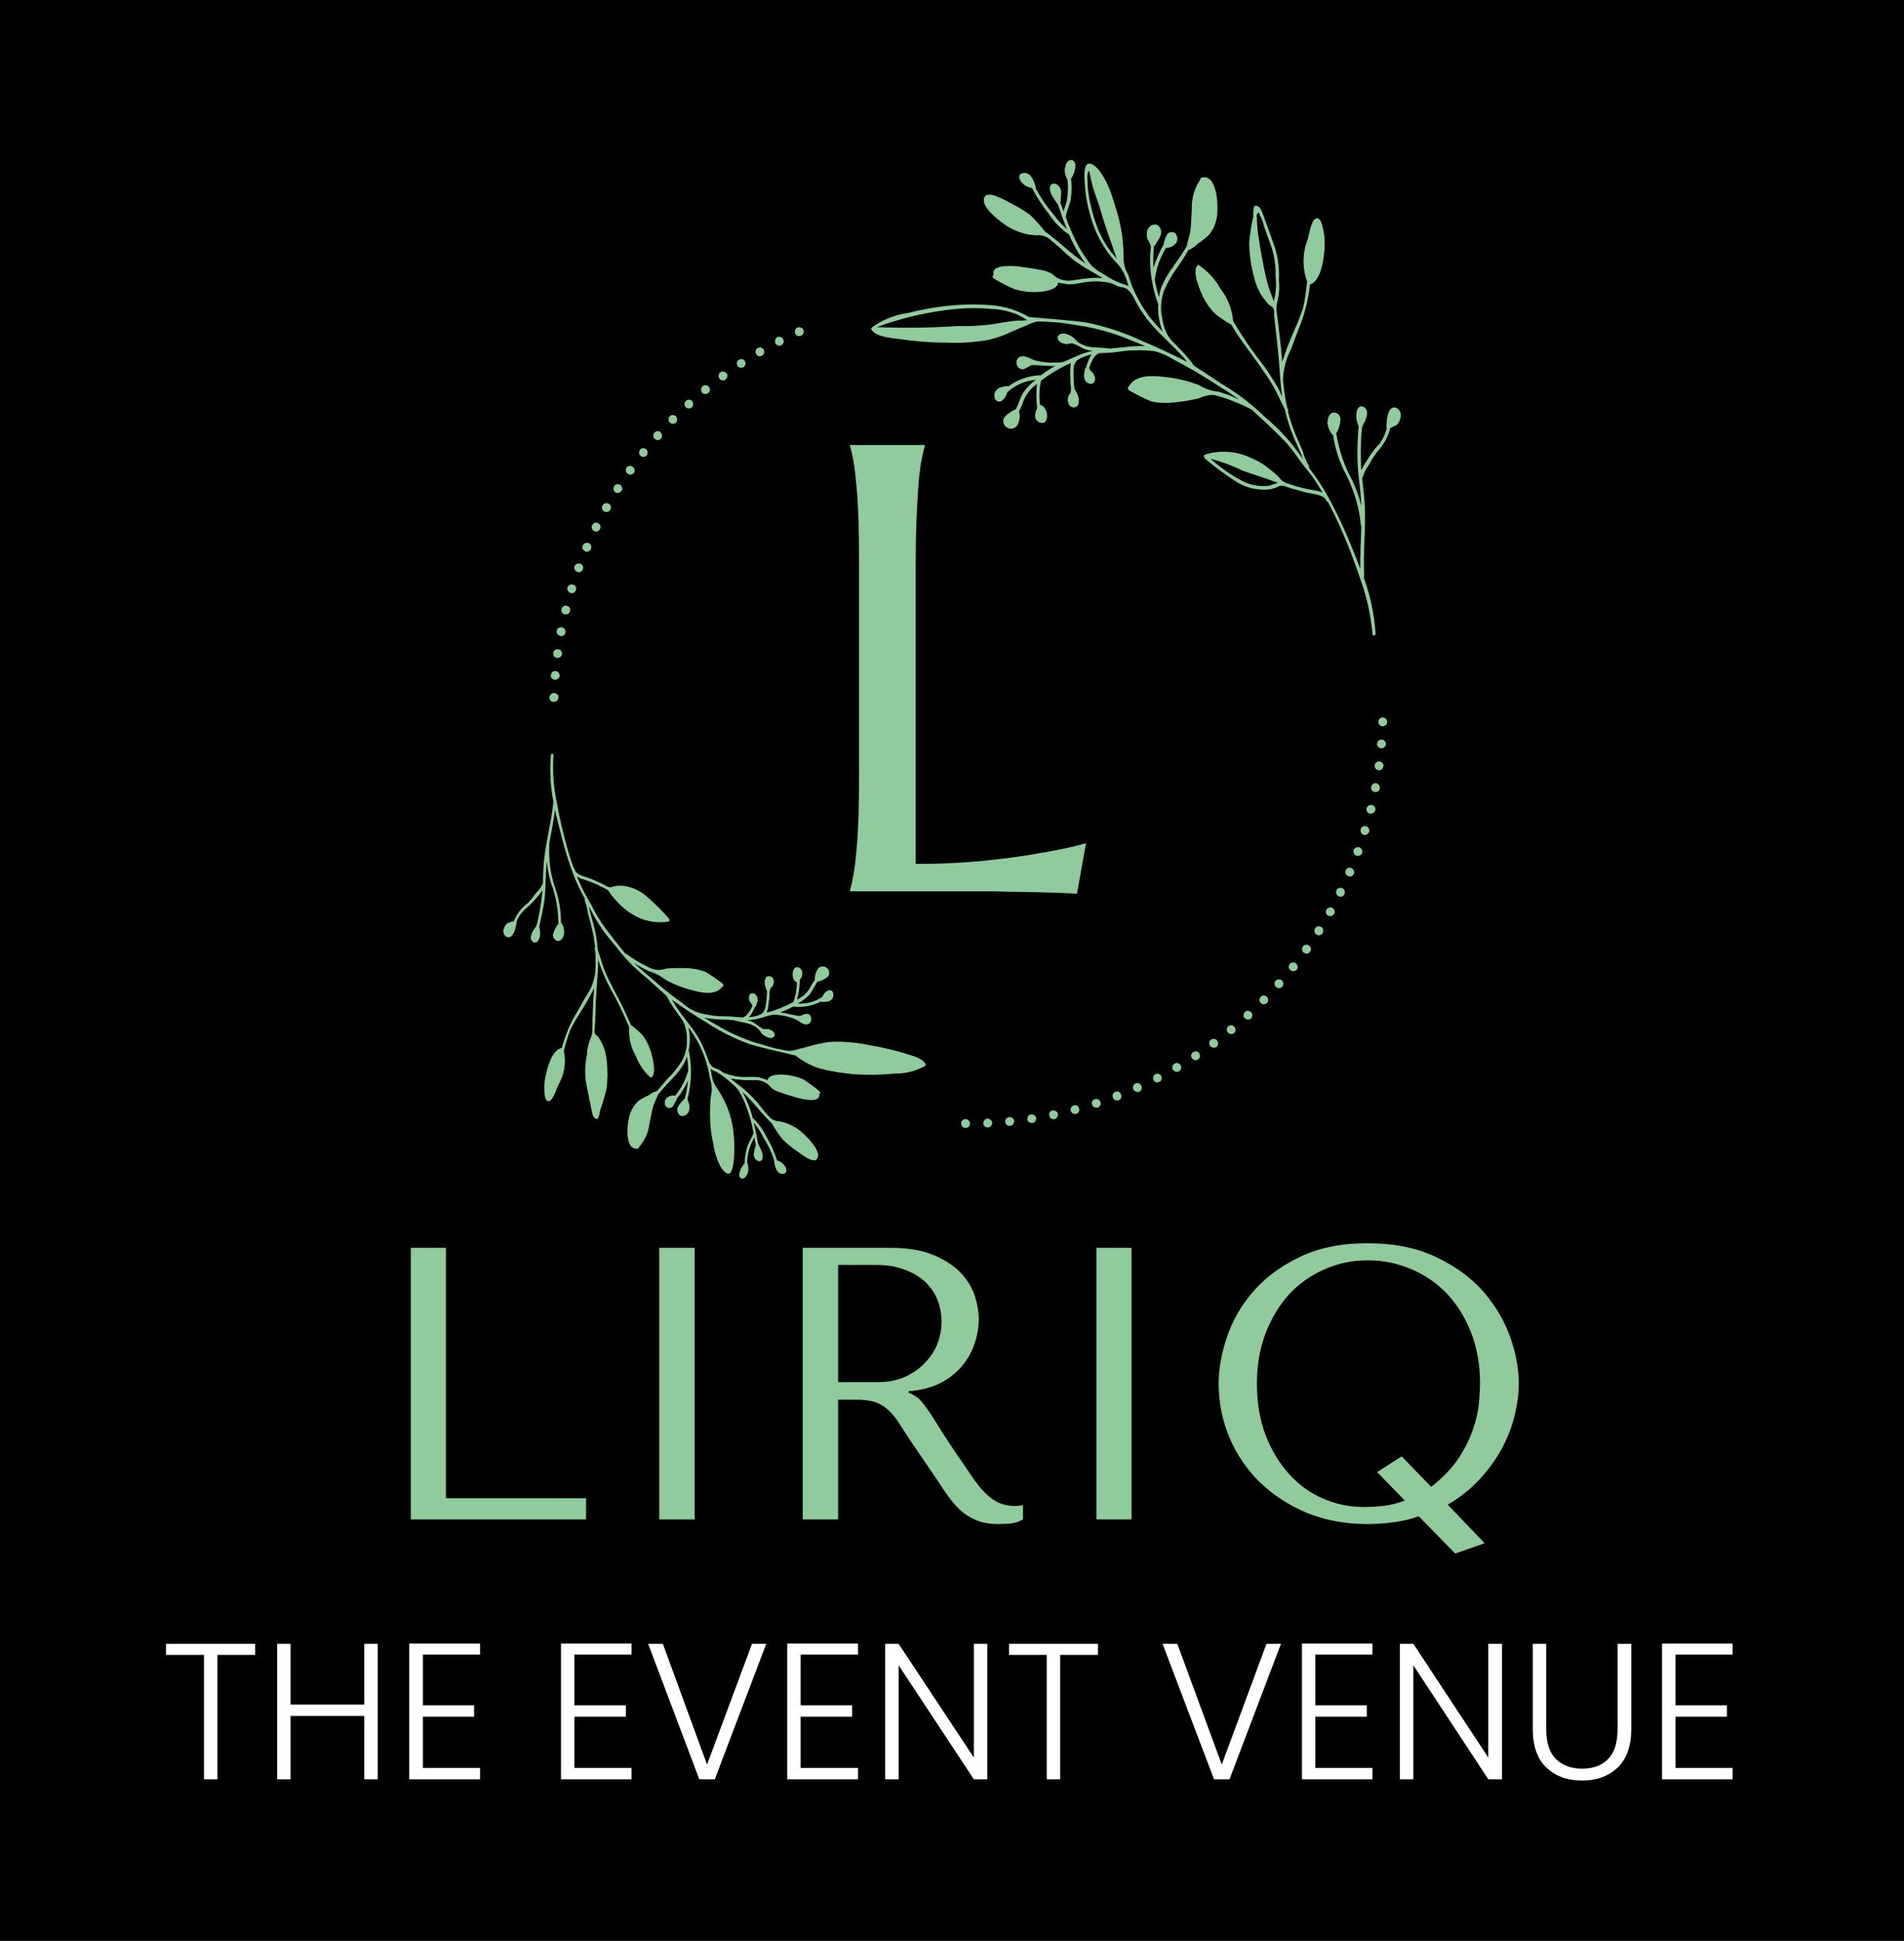 <svg xmlns="http://www.w3.org/2000/svg" version="1.1" xmlns:xlink="http://www.w3.org/1999/xlink" viewBox="0 0 7.365 7.506"><g transform="matrix(1,0,0,1,0.62,4.808)"><rect width="7.506" height="7.506" x="-0.69" y="-4.808" fill="#000000"></rect><g clip-path="url(#SvgjsClipPath1002)"><g clip-path="url(#SvgjsClipPath1000b6df7f09-0be0-4b92-842b-a75e934dbf7c)"><path d=" M 1.523 -2.093 C 1.518 -2.093 1.514 -2.095 1.51 -2.098 C 1.507 -2.102 1.505 -2.106 1.505 -2.111 C 1.506 -2.12 1.514 -2.128 1.523 -2.128 C 1.526 -2.128 1.528 -2.127 1.53 -2.126 C 1.537 -2.124 1.541 -2.117 1.54 -2.11 C 1.539 -2.101 1.532 -2.093 1.523 -2.094 Z M 1.526 -2.179 C 1.524 -2.179 1.522 -2.18 1.52 -2.181 C 1.518 -2.182 1.516 -2.183 1.514 -2.185 C 1.513 -2.186 1.512 -2.188 1.511 -2.19 C 1.511 -2.193 1.51 -2.195 1.511 -2.197 C 1.511 -2.206 1.519 -2.214 1.529 -2.213 C 1.538 -2.212 1.545 -2.204 1.545 -2.194 C 1.544 -2.186 1.536 -2.179 1.528 -2.179 L 1.526 -2.179 Z M 1.535 -2.264 C 1.53 -2.264 1.526 -2.267 1.523 -2.27 C 1.519 -2.276 1.519 -2.283 1.522 -2.289 C 1.523 -2.291 1.525 -2.293 1.526 -2.294 C 1.53 -2.297 1.535 -2.298 1.539 -2.297 C 1.541 -2.297 1.543 -2.296 1.545 -2.295 C 1.549 -2.293 1.552 -2.289 1.553 -2.285 C 1.554 -2.283 1.554 -2.281 1.554 -2.278 C 1.553 -2.27 1.545 -2.264 1.537 -2.264 Z M 1.548 -2.349 C 1.541 -2.35 1.536 -2.354 1.534 -2.36 C 1.532 -2.365 1.533 -2.372 1.537 -2.377 C 1.541 -2.381 1.548 -2.383 1.554 -2.382 C 1.563 -2.38 1.569 -2.371 1.567 -2.362 C 1.566 -2.353 1.559 -2.348 1.55 -2.348 C 1.55 -2.348 1.549 -2.348 1.549 -2.348 C 1.548 -2.348 1.548 -2.348 1.548 -2.349 Z M 1.565 -2.432 C 1.555 -2.434 1.55 -2.444 1.552 -2.453 C 1.555 -2.462 1.564 -2.468 1.573 -2.465 C 1.582 -2.463 1.588 -2.454 1.585 -2.445 C 1.584 -2.441 1.582 -2.438 1.579 -2.435 C 1.576 -2.433 1.573 -2.432 1.569 -2.432 Z M 1.587 -2.515 C 1.583 -2.516 1.579 -2.519 1.577 -2.523 C 1.576 -2.525 1.575 -2.527 1.575 -2.529 C 1.574 -2.531 1.574 -2.533 1.575 -2.535 L 1.575 -2.536 C 1.578 -2.545 1.588 -2.55 1.597 -2.547 C 1.601 -2.546 1.605 -2.543 1.607 -2.539 C 1.609 -2.535 1.609 -2.53 1.608 -2.526 L 1.608 -2.526 C 1.607 -2.523 1.605 -2.52 1.602 -2.517 C 1.599 -2.515 1.596 -2.514 1.592 -2.514 C 1.59 -2.514 1.589 -2.514 1.587 -2.515 Z M 1.613 -2.596 C 1.604 -2.6 1.6 -2.609 1.602 -2.618 C 1.605 -2.624 1.611 -2.629 1.618 -2.629 C 1.624 -2.629 1.629 -2.627 1.633 -2.622 C 1.636 -2.618 1.637 -2.612 1.635 -2.607 C 1.634 -2.603 1.632 -2.6 1.629 -2.598 C 1.626 -2.596 1.622 -2.595 1.619 -2.595 C 1.617 -2.595 1.615 -2.596 1.613 -2.596 Z M 1.644 -2.676 C 1.639 -2.678 1.636 -2.681 1.634 -2.685 C 1.632 -2.689 1.632 -2.694 1.634 -2.698 C 1.638 -2.707 1.648 -2.711 1.657 -2.708 C 1.662 -2.706 1.665 -2.703 1.666 -2.698 C 1.667 -2.696 1.668 -2.694 1.667 -2.692 C 1.667 -2.69 1.667 -2.687 1.666 -2.685 C 1.664 -2.679 1.657 -2.675 1.651 -2.674 C 1.648 -2.674 1.646 -2.675 1.644 -2.676 Z M 1.679 -2.754 C 1.677 -2.755 1.675 -2.756 1.673 -2.758 C 1.672 -2.76 1.671 -2.762 1.67 -2.764 C 1.669 -2.766 1.669 -2.768 1.669 -2.771 C 1.669 -2.773 1.67 -2.775 1.671 -2.777 C 1.672 -2.779 1.673 -2.781 1.675 -2.783 C 1.676 -2.784 1.678 -2.785 1.681 -2.786 C 1.685 -2.787 1.689 -2.787 1.693 -2.785 C 1.695 -2.784 1.697 -2.783 1.699 -2.781 C 1.702 -2.777 1.703 -2.773 1.703 -2.768 C 1.703 -2.766 1.702 -2.764 1.701 -2.762 C 1.698 -2.756 1.692 -2.752 1.686 -2.752 C 1.683 -2.752 1.681 -2.753 1.679 -2.754 Z M 1.717 -2.83 C 1.713 -2.832 1.71 -2.836 1.709 -2.84 C 1.708 -2.845 1.708 -2.849 1.711 -2.853 C 1.715 -2.862 1.726 -2.865 1.735 -2.86 C 1.743 -2.856 1.745 -2.845 1.741 -2.837 C 1.738 -2.831 1.732 -2.828 1.726 -2.828 C 1.723 -2.828 1.72 -2.829 1.717 -2.83 Z M 1.76 -2.904 C 1.753 -2.909 1.751 -2.92 1.756 -2.928 C 1.761 -2.936 1.771 -2.938 1.779 -2.933 C 1.785 -2.929 1.788 -2.922 1.787 -2.915 C 1.786 -2.913 1.786 -2.911 1.784 -2.909 L 1.784 -2.91 C 1.783 -2.908 1.781 -2.906 1.778 -2.904 C 1.773 -2.901 1.766 -2.901 1.76 -2.904 Z M 1.808 -2.976 C 1.806 -2.977 1.804 -2.979 1.803 -2.981 C 1.802 -2.982 1.801 -2.984 1.801 -2.987 C 1.8 -2.991 1.801 -2.995 1.803 -2.999 C 1.805 -3.001 1.806 -3.003 1.808 -3.004 C 1.812 -3.006 1.817 -3.007 1.821 -3.006 C 1.823 -3.006 1.825 -3.005 1.827 -3.003 C 1.835 -2.998 1.837 -2.987 1.832 -2.979 C 1.83 -2.977 1.828 -2.976 1.826 -2.974 C 1.823 -2.973 1.821 -2.973 1.818 -2.972 C 1.814 -2.972 1.811 -2.974 1.808 -2.976 Z M 1.858 -3.045 C 1.851 -3.05 1.85 -3.061 1.856 -3.069 C 1.861 -3.076 1.872 -3.077 1.879 -3.071 C 1.886 -3.065 1.887 -3.055 1.882 -3.047 C 1.876 -3.04 1.865 -3.039 1.858 -3.045 Z M 1.912 -3.111 C 1.909 -3.114 1.907 -3.118 1.907 -3.122 C 1.907 -3.125 1.907 -3.127 1.908 -3.129 C 1.909 -3.131 1.91 -3.133 1.911 -3.135 C 1.913 -3.136 1.915 -3.138 1.917 -3.139 C 1.919 -3.14 1.921 -3.14 1.923 -3.141 C 1.925 -3.141 1.928 -3.14 1.93 -3.14 C 1.932 -3.139 1.934 -3.138 1.935 -3.136 C 1.942 -3.13 1.943 -3.119 1.937 -3.112 C 1.934 -3.108 1.929 -3.106 1.924 -3.106 C 1.92 -3.106 1.916 -3.108 1.912 -3.111 Z M 1.971 -3.174 C 1.967 -3.177 1.966 -3.181 1.966 -3.186 C 1.966 -3.19 1.967 -3.195 1.971 -3.198 L 1.97 -3.198 C 1.975 -3.203 1.982 -3.204 1.989 -3.202 C 1.991 -3.201 1.993 -3.2 1.995 -3.198 C 2.001 -3.191 2.001 -3.181 1.995 -3.174 C 1.992 -3.171 1.987 -3.169 1.983 -3.169 C 1.978 -3.169 1.974 -3.171 1.971 -3.174 Z M 2.032 -3.234 C 2.026 -3.241 2.026 -3.251 2.033 -3.257 C 2.04 -3.264 2.05 -3.264 2.057 -3.257 C 2.06 -3.254 2.061 -3.25 2.061 -3.245 C 2.061 -3.243 2.061 -3.241 2.06 -3.238 C 2.057 -3.232 2.051 -3.228 2.044 -3.228 C 2.039 -3.228 2.035 -3.231 2.032 -3.234 Z M 2.095 -3.29 C 2.09 -3.298 2.091 -3.308 2.098 -3.315 C 2.1 -3.316 2.102 -3.317 2.104 -3.318 C 2.106 -3.318 2.108 -3.319 2.111 -3.318 C 2.115 -3.318 2.119 -3.316 2.122 -3.312 C 2.128 -3.305 2.127 -3.294 2.12 -3.288 C 2.117 -3.286 2.113 -3.284 2.109 -3.284 C 2.104 -3.284 2.099 -3.286 2.095 -3.29 Z M 2.163 -3.344 C 2.157 -3.351 2.159 -3.362 2.166 -3.368 C 2.174 -3.373 2.185 -3.371 2.191 -3.364 C 2.196 -3.356 2.194 -3.346 2.186 -3.34 C 2.185 -3.339 2.184 -3.338 2.182 -3.337 C 2.18 -3.337 2.179 -3.337 2.177 -3.337 C 2.174 -3.337 2.171 -3.337 2.169 -3.338 C 2.167 -3.34 2.164 -3.341 2.163 -3.344 Z M 2.233 -3.393 C 2.229 -3.399 2.229 -3.407 2.233 -3.412 C 2.234 -3.414 2.236 -3.415 2.238 -3.416 C 2.241 -3.419 2.246 -3.42 2.25 -3.419 C 2.252 -3.419 2.255 -3.418 2.256 -3.417 C 2.258 -3.415 2.26 -3.414 2.261 -3.412 C 2.266 -3.404 2.264 -3.393 2.256 -3.388 C 2.253 -3.386 2.25 -3.386 2.246 -3.386 C 2.244 -3.386 2.241 -3.386 2.238 -3.388 C 2.236 -3.389 2.234 -3.391 2.233 -3.393 Z M 2.305 -3.439 C 2.302 -3.444 2.302 -3.45 2.304 -3.455 C 2.307 -3.46 2.311 -3.463 2.317 -3.464 C 2.323 -3.465 2.328 -3.463 2.332 -3.459 C 2.336 -3.454 2.337 -3.449 2.336 -3.443 C 2.335 -3.439 2.332 -3.435 2.328 -3.433 C 2.325 -3.431 2.322 -3.43 2.319 -3.43 C 2.313 -3.43 2.308 -3.433 2.305 -3.439 Z M 2.379 -3.481 C 2.378 -3.483 2.378 -3.485 2.378 -3.487 C 2.377 -3.492 2.379 -3.496 2.382 -3.5 C 2.383 -3.501 2.385 -3.503 2.387 -3.504 L 2.386 -3.504 C 2.392 -3.507 2.4 -3.506 2.405 -3.502 C 2.409 -3.498 2.411 -3.494 2.411 -3.49 C 2.412 -3.487 2.411 -3.485 2.411 -3.483 C 2.41 -3.481 2.409 -3.479 2.408 -3.477 C 2.406 -3.475 2.404 -3.474 2.402 -3.473 C 2.4 -3.472 2.397 -3.471 2.395 -3.471 C 2.388 -3.471 2.382 -3.475 2.379 -3.481 Z M 2.456 -3.518 C 2.454 -3.523 2.454 -3.527 2.456 -3.531 C 2.457 -3.535 2.46 -3.539 2.464 -3.541 C 2.473 -3.545 2.484 -3.541 2.488 -3.532 C 2.491 -3.524 2.488 -3.514 2.479 -3.51 L 2.478 -3.51 C 2.476 -3.509 2.474 -3.508 2.472 -3.508 C 2.465 -3.508 2.459 -3.512 2.456 -3.518 Z" fill="#91ca9d" transform="matrix(1,0,0,1,0,0)" fill-rule="nonzero"></path></g><g clip-path="url(#SvgjsClipPath1000b6df7f09-0be0-4b92-842b-a75e934dbf7c)"><path d=" M 3.098 -0.463 C 3.098 -0.465 3.098 -0.468 3.099 -0.47 C 3.101 -0.475 3.106 -0.479 3.112 -0.48 C 3.117 -0.481 3.123 -0.479 3.127 -0.475 C 3.13 -0.472 3.132 -0.468 3.132 -0.463 C 3.132 -0.457 3.129 -0.451 3.124 -0.448 C 3.118 -0.445 3.112 -0.445 3.106 -0.448 C 3.101 -0.451 3.098 -0.457 3.098 -0.463 Z M 3.184 -0.464 C 3.183 -0.468 3.185 -0.473 3.188 -0.476 C 3.189 -0.478 3.191 -0.479 3.193 -0.48 C 3.195 -0.481 3.198 -0.482 3.2 -0.482 C 3.204 -0.482 3.209 -0.48 3.212 -0.477 C 3.216 -0.474 3.218 -0.47 3.218 -0.466 C 3.218 -0.461 3.216 -0.457 3.213 -0.453 C 3.21 -0.45 3.206 -0.448 3.202 -0.448 L 3.201 -0.448 C 3.198 -0.448 3.196 -0.448 3.194 -0.449 C 3.192 -0.449 3.19 -0.451 3.189 -0.452 C 3.187 -0.454 3.186 -0.455 3.185 -0.457 C 3.184 -0.459 3.184 -0.462 3.184 -0.464 Z M 3.268 -0.469 C 3.268 -0.471 3.268 -0.474 3.269 -0.476 C 3.27 -0.478 3.271 -0.48 3.272 -0.482 C 3.274 -0.483 3.276 -0.485 3.278 -0.486 C 3.28 -0.487 3.282 -0.488 3.284 -0.488 C 3.289 -0.488 3.293 -0.487 3.297 -0.484 C 3.298 -0.483 3.3 -0.481 3.301 -0.479 C 3.302 -0.477 3.303 -0.475 3.303 -0.473 C 3.303 -0.463 3.297 -0.455 3.287 -0.454 L 3.286 -0.454 C 3.281 -0.454 3.277 -0.455 3.274 -0.458 C 3.271 -0.461 3.269 -0.465 3.269 -0.469 Z M 3.354 -0.479 C 3.353 -0.486 3.356 -0.493 3.362 -0.496 C 3.364 -0.497 3.366 -0.498 3.368 -0.498 C 3.377 -0.5 3.386 -0.494 3.388 -0.484 C 3.389 -0.48 3.387 -0.475 3.385 -0.472 C 3.383 -0.47 3.382 -0.468 3.38 -0.467 C 3.378 -0.466 3.376 -0.465 3.373 -0.465 L 3.371 -0.465 C 3.362 -0.465 3.355 -0.471 3.354 -0.479 Z M 3.439 -0.493 C 3.437 -0.497 3.438 -0.502 3.44 -0.506 C 3.443 -0.51 3.447 -0.513 3.451 -0.514 C 3.456 -0.514 3.46 -0.513 3.464 -0.511 C 3.468 -0.509 3.471 -0.505 3.472 -0.501 C 3.472 -0.499 3.472 -0.496 3.472 -0.494 C 3.472 -0.492 3.471 -0.49 3.469 -0.488 C 3.468 -0.486 3.467 -0.484 3.465 -0.483 C 3.463 -0.481 3.461 -0.481 3.458 -0.48 C 3.457 -0.48 3.457 -0.479 3.455 -0.479 C 3.447 -0.48 3.44 -0.485 3.439 -0.493 Z M 3.522 -0.512 C 3.519 -0.521 3.525 -0.531 3.534 -0.533 C 3.536 -0.534 3.538 -0.534 3.54 -0.534 C 3.543 -0.534 3.545 -0.533 3.547 -0.532 C 3.549 -0.531 3.55 -0.529 3.552 -0.527 C 3.553 -0.525 3.554 -0.523 3.554 -0.521 C 3.557 -0.512 3.552 -0.503 3.543 -0.5 L 3.538 -0.5 C 3.531 -0.5 3.524 -0.505 3.522 -0.512 Z M 3.604 -0.536 C 3.603 -0.54 3.603 -0.545 3.605 -0.549 C 3.607 -0.553 3.611 -0.556 3.615 -0.557 C 3.624 -0.56 3.634 -0.555 3.637 -0.546 C 3.637 -0.544 3.638 -0.542 3.638 -0.539 C 3.637 -0.532 3.632 -0.527 3.626 -0.525 C 3.624 -0.524 3.622 -0.524 3.621 -0.524 C 3.613 -0.524 3.606 -0.529 3.604 -0.536 Z M 3.685 -0.563 C 3.683 -0.569 3.683 -0.575 3.686 -0.579 C 3.69 -0.584 3.695 -0.587 3.701 -0.587 C 3.706 -0.587 3.71 -0.585 3.713 -0.581 C 3.715 -0.579 3.716 -0.577 3.717 -0.575 C 3.717 -0.573 3.718 -0.571 3.718 -0.569 C 3.718 -0.566 3.717 -0.564 3.717 -0.562 C 3.716 -0.56 3.714 -0.558 3.713 -0.557 C 3.711 -0.555 3.709 -0.554 3.707 -0.553 C 3.702 -0.551 3.696 -0.552 3.691 -0.555 C 3.688 -0.557 3.686 -0.56 3.685 -0.563 Z M 3.764 -0.595 C 3.76 -0.604 3.764 -0.614 3.772 -0.618 C 3.781 -0.622 3.791 -0.618 3.795 -0.609 C 3.799 -0.601 3.796 -0.59 3.787 -0.586 C 3.785 -0.585 3.783 -0.585 3.78 -0.585 C 3.777 -0.585 3.773 -0.586 3.771 -0.588 C 3.768 -0.589 3.765 -0.592 3.764 -0.595 Z M 3.842 -0.631 C 3.838 -0.639 3.841 -0.649 3.849 -0.654 C 3.853 -0.656 3.858 -0.657 3.862 -0.655 C 3.871 -0.652 3.876 -0.643 3.873 -0.634 C 3.872 -0.63 3.869 -0.626 3.865 -0.624 L 3.864 -0.624 C 3.862 -0.623 3.86 -0.622 3.857 -0.622 C 3.851 -0.621 3.845 -0.625 3.842 -0.631 Z M 3.917 -0.671 C 3.916 -0.673 3.915 -0.675 3.915 -0.677 C 3.915 -0.68 3.915 -0.682 3.915 -0.684 C 3.916 -0.689 3.919 -0.692 3.923 -0.694 C 3.927 -0.697 3.932 -0.698 3.936 -0.697 C 3.941 -0.695 3.945 -0.692 3.947 -0.688 C 3.951 -0.68 3.949 -0.67 3.941 -0.665 C 3.938 -0.664 3.935 -0.663 3.932 -0.663 C 3.926 -0.663 3.92 -0.666 3.918 -0.671 Z M 3.99 -0.716 C 3.989 -0.718 3.988 -0.72 3.988 -0.722 C 3.986 -0.728 3.989 -0.735 3.995 -0.739 L 3.996 -0.739 C 3.997 -0.74 3.999 -0.741 4.002 -0.742 C 4.004 -0.742 4.006 -0.742 4.008 -0.742 C 4.013 -0.741 4.017 -0.738 4.019 -0.734 C 4.024 -0.726 4.022 -0.716 4.014 -0.711 C 4.012 -0.709 4.008 -0.708 4.005 -0.708 C 3.999 -0.708 3.994 -0.711 3.99 -0.716 Z M 4.061 -0.764 C 4.058 -0.767 4.057 -0.772 4.058 -0.776 C 4.058 -0.781 4.061 -0.785 4.064 -0.788 L 4.064 -0.787 C 4.068 -0.79 4.072 -0.791 4.077 -0.79 C 4.082 -0.79 4.086 -0.787 4.088 -0.784 C 4.091 -0.78 4.092 -0.775 4.092 -0.771 C 4.091 -0.766 4.089 -0.762 4.085 -0.759 C 4.082 -0.757 4.078 -0.756 4.075 -0.756 C 4.072 -0.756 4.069 -0.757 4.067 -0.758 C 4.064 -0.76 4.062 -0.761 4.061 -0.764 Z M 4.13 -0.815 C 4.123 -0.822 4.124 -0.833 4.131 -0.839 C 4.133 -0.841 4.135 -0.842 4.137 -0.842 C 4.139 -0.843 4.141 -0.843 4.144 -0.843 C 4.148 -0.843 4.152 -0.84 4.155 -0.837 C 4.161 -0.829 4.161 -0.819 4.154 -0.813 C 4.15 -0.81 4.146 -0.809 4.142 -0.809 C 4.137 -0.809 4.133 -0.811 4.13 -0.815 Z M 4.195 -0.87 C 4.188 -0.877 4.189 -0.888 4.196 -0.894 C 4.197 -0.896 4.199 -0.897 4.201 -0.898 C 4.205 -0.9 4.21 -0.899 4.214 -0.897 C 4.216 -0.896 4.218 -0.895 4.22 -0.893 C 4.221 -0.892 4.222 -0.89 4.223 -0.888 C 4.224 -0.885 4.224 -0.883 4.224 -0.881 C 4.224 -0.879 4.224 -0.877 4.223 -0.874 C 4.222 -0.872 4.22 -0.871 4.219 -0.869 C 4.215 -0.866 4.211 -0.865 4.207 -0.865 C 4.202 -0.865 4.198 -0.867 4.195 -0.87 Z M 4.257 -0.929 C 4.25 -0.936 4.25 -0.946 4.257 -0.953 C 4.263 -0.96 4.274 -0.96 4.28 -0.953 C 4.282 -0.951 4.283 -0.95 4.284 -0.948 C 4.287 -0.941 4.286 -0.934 4.28 -0.929 C 4.277 -0.926 4.273 -0.924 4.269 -0.924 C 4.264 -0.924 4.26 -0.926 4.257 -0.929 Z M 4.316 -0.991 C 4.309 -0.997 4.308 -1.008 4.314 -1.015 C 4.321 -1.022 4.332 -1.022 4.339 -1.016 C 4.346 -1.01 4.346 -0.999 4.34 -0.992 C 4.338 -0.99 4.336 -0.989 4.334 -0.988 C 4.332 -0.987 4.329 -0.986 4.327 -0.987 C 4.323 -0.987 4.319 -0.988 4.316 -0.991 Z M 4.372 -1.056 C 4.368 -1.059 4.366 -1.063 4.365 -1.067 C 4.365 -1.072 4.366 -1.076 4.369 -1.08 C 4.373 -1.085 4.379 -1.087 4.385 -1.086 C 4.391 -1.085 4.396 -1.081 4.398 -1.075 C 4.401 -1.07 4.4 -1.063 4.396 -1.058 C 4.392 -1.054 4.387 -1.052 4.382 -1.052 C 4.378 -1.052 4.375 -1.053 4.372 -1.056 Z M 4.424 -1.123 C 4.416 -1.129 4.414 -1.14 4.42 -1.148 C 4.422 -1.151 4.426 -1.154 4.431 -1.154 C 4.433 -1.155 4.435 -1.154 4.438 -1.154 C 4.443 -1.153 4.447 -1.149 4.45 -1.144 C 4.452 -1.138 4.451 -1.132 4.448 -1.128 C 4.445 -1.123 4.439 -1.12 4.433 -1.12 C 4.43 -1.12 4.427 -1.122 4.424 -1.124 Z M 4.472 -1.194 C 4.464 -1.199 4.462 -1.21 4.467 -1.218 C 4.472 -1.226 4.483 -1.228 4.491 -1.223 C 4.499 -1.218 4.501 -1.207 4.496 -1.199 C 4.494 -1.196 4.492 -1.195 4.49 -1.193 C 4.487 -1.192 4.484 -1.191 4.481 -1.191 C 4.478 -1.191 4.475 -1.192 4.472 -1.194 Z M 4.517 -1.267 C 4.509 -1.271 4.506 -1.282 4.511 -1.29 C 4.513 -1.294 4.516 -1.297 4.521 -1.298 C 4.523 -1.299 4.525 -1.299 4.527 -1.299 C 4.53 -1.299 4.532 -1.298 4.534 -1.297 C 4.542 -1.292 4.545 -1.282 4.541 -1.273 L 4.54 -1.273 C 4.538 -1.271 4.536 -1.269 4.534 -1.267 C 4.531 -1.266 4.528 -1.265 4.525 -1.265 C 4.522 -1.265 4.519 -1.266 4.517 -1.267 Z M 4.558 -1.342 C 4.556 -1.343 4.554 -1.344 4.553 -1.346 C 4.551 -1.348 4.55 -1.35 4.549 -1.352 C 4.548 -1.354 4.548 -1.356 4.548 -1.359 C 4.549 -1.361 4.549 -1.363 4.55 -1.365 C 4.551 -1.367 4.552 -1.369 4.554 -1.371 C 4.556 -1.372 4.558 -1.373 4.56 -1.374 C 4.562 -1.375 4.564 -1.375 4.566 -1.375 C 4.568 -1.375 4.571 -1.374 4.573 -1.373 C 4.581 -1.369 4.584 -1.359 4.581 -1.351 C 4.58 -1.348 4.578 -1.345 4.575 -1.343 C 4.572 -1.341 4.569 -1.34 4.566 -1.34 C 4.563 -1.341 4.56 -1.341 4.558 -1.342 Z M 4.595 -1.42 C 4.588 -1.422 4.584 -1.429 4.584 -1.436 C 4.584 -1.44 4.586 -1.445 4.589 -1.448 C 4.591 -1.449 4.592 -1.451 4.594 -1.451 C 4.601 -1.454 4.608 -1.452 4.613 -1.447 C 4.618 -1.442 4.619 -1.435 4.617 -1.428 C 4.614 -1.422 4.608 -1.418 4.601 -1.418 C 4.599 -1.418 4.597 -1.419 4.595 -1.42 Z M 4.627 -1.499 C 4.624 -1.499 4.622 -1.501 4.621 -1.502 C 4.619 -1.504 4.618 -1.506 4.617 -1.508 C 4.615 -1.512 4.615 -1.517 4.616 -1.521 C 4.62 -1.53 4.63 -1.534 4.639 -1.531 C 4.643 -1.529 4.646 -1.526 4.648 -1.522 C 4.65 -1.518 4.65 -1.513 4.649 -1.509 C 4.646 -1.502 4.64 -1.498 4.633 -1.498 C 4.631 -1.498 4.629 -1.498 4.627 -1.499 Z M 4.655 -1.579 C 4.65 -1.581 4.647 -1.584 4.645 -1.588 C 4.643 -1.592 4.642 -1.596 4.644 -1.601 L 4.643 -1.601 C 4.646 -1.61 4.655 -1.615 4.664 -1.613 C 4.673 -1.61 4.679 -1.6 4.676 -1.591 C 4.675 -1.588 4.673 -1.585 4.67 -1.583 C 4.667 -1.58 4.664 -1.579 4.66 -1.579 Z M 4.678 -1.662 C 4.669 -1.664 4.664 -1.673 4.666 -1.682 C 4.668 -1.691 4.677 -1.697 4.687 -1.695 C 4.696 -1.693 4.702 -1.684 4.7 -1.674 C 4.697 -1.667 4.69 -1.661 4.682 -1.661 C 4.681 -1.661 4.68 -1.661 4.678 -1.662 Z M 4.698 -1.745 C 4.693 -1.746 4.689 -1.748 4.687 -1.752 C 4.684 -1.756 4.683 -1.761 4.684 -1.765 C 4.686 -1.774 4.694 -1.781 4.704 -1.779 C 4.708 -1.778 4.712 -1.775 4.715 -1.771 C 4.717 -1.768 4.718 -1.763 4.717 -1.758 C 4.716 -1.751 4.709 -1.745 4.701 -1.745 Z M 4.712 -1.83 C 4.705 -1.83 4.7 -1.835 4.698 -1.842 C 4.697 -1.846 4.697 -1.851 4.7 -1.855 C 4.702 -1.859 4.706 -1.862 4.71 -1.863 C 4.712 -1.863 4.714 -1.863 4.717 -1.863 C 4.719 -1.863 4.721 -1.862 4.723 -1.861 C 4.725 -1.86 4.727 -1.858 4.728 -1.857 C 4.729 -1.855 4.73 -1.853 4.731 -1.851 C 4.732 -1.849 4.732 -1.846 4.731 -1.844 C 4.73 -1.836 4.723 -1.829 4.715 -1.829 C 4.714 -1.829 4.713 -1.83 4.712 -1.83 Z M 4.723 -1.914 C 4.72 -1.914 4.718 -1.915 4.716 -1.916 C 4.714 -1.917 4.712 -1.918 4.711 -1.92 C 4.708 -1.923 4.706 -1.928 4.706 -1.932 L 4.707 -1.932 C 4.707 -1.934 4.708 -1.937 4.709 -1.939 C 4.711 -1.943 4.714 -1.946 4.719 -1.947 C 4.721 -1.948 4.723 -1.948 4.725 -1.948 C 4.73 -1.947 4.734 -1.945 4.737 -1.942 C 4.738 -1.94 4.739 -1.938 4.74 -1.936 C 4.741 -1.934 4.741 -1.932 4.741 -1.93 C 4.74 -1.921 4.732 -1.914 4.724 -1.914 Z M 4.728 -1.999 C 4.718 -2 4.711 -2.008 4.712 -2.017 C 4.712 -2.019 4.712 -2.021 4.713 -2.023 C 4.714 -2.025 4.715 -2.027 4.717 -2.029 C 4.72 -2.032 4.724 -2.034 4.729 -2.033 C 4.733 -2.033 4.738 -2.031 4.741 -2.028 C 4.743 -2.026 4.744 -2.024 4.745 -2.022 C 4.747 -2.016 4.746 -2.008 4.741 -2.004 C 4.737 -2.001 4.733 -1.999 4.729 -1.999 Z" fill="#91ca9d" transform="matrix(1,0,0,1,0,0)" fill-rule="nonzero"></path></g><g clip-path="url(#SvgjsClipPath1000b6df7f09-0be0-4b92-842b-a75e934dbf7c)"><path d=" M 3.501 -4.164 C 3.499 -4.157 3.498 -4.15 3.499 -4.142 C 3.501 -4.131 3.505 -4.12 3.51 -4.109 C 3.512 -4.084 3.511 -4.058 3.507 -4.033 C 3.503 -4.019 3.499 -4.005 3.494 -3.991 C 3.489 -4.003 3.485 -4.015 3.481 -4.027 C 3.482 -4.028 3.482 -4.028 3.482 -4.029 C 3.483 -4.03 3.483 -4.03 3.483 -4.031 C 3.482 -4.049 3.49 -4.068 3.479 -4.084 C 3.473 -4.094 3.457 -4.104 3.446 -4.094 C 3.438 -4.086 3.441 -4.072 3.444 -4.063 C 3.447 -4.055 3.451 -4.048 3.456 -4.041 C 3.46 -4.034 3.465 -4.027 3.47 -4.02 C 3.47 -4.019 3.471 -4.019 3.472 -4.018 C 3.483 -3.985 3.494 -3.953 3.507 -3.922 C 3.487 -3.939 3.47 -3.958 3.456 -3.978 C 3.429 -4.009 3.406 -4.043 3.387 -4.078 C 3.387 -4.08 3.387 -4.081 3.387 -4.082 C 3.381 -4.107 3.365 -4.15 3.332 -4.137 C 3.317 -4.132 3.323 -4.115 3.33 -4.105 C 3.34 -4.092 3.355 -4.084 3.371 -4.081 C 3.371 -4.081 3.372 -4.081 3.372 -4.081 C 3.39 -4.046 3.412 -4.012 3.437 -3.981 C 3.457 -3.95 3.482 -3.924 3.512 -3.903 C 3.513 -3.902 3.514 -3.902 3.515 -3.902 C 3.532 -3.861 3.554 -3.823 3.58 -3.788 C 3.524 -3.825 3.477 -3.874 3.422 -3.913 C 3.404 -3.936 3.385 -3.958 3.363 -3.978 C 3.34 -3.995 3.314 -4.01 3.288 -4.023 C 3.269 -4.033 3.201 -4.074 3.188 -4.045 C 3.172 -4.01 3.239 -3.96 3.259 -3.945 C 3.284 -3.926 3.312 -3.913 3.341 -3.905 C 3.356 -3.901 3.372 -3.899 3.387 -3.898 C 3.404 -3.9 3.422 -3.896 3.437 -3.886 C 3.453 -3.873 3.468 -3.859 3.484 -3.846 C 3.513 -3.817 3.545 -3.792 3.58 -3.771 C 3.602 -3.758 3.624 -3.746 3.645 -3.733 C 3.624 -3.734 3.604 -3.734 3.583 -3.731 C 3.565 -3.73 3.548 -3.726 3.531 -3.724 C 3.508 -3.72 3.485 -3.724 3.465 -3.736 C 3.458 -3.743 3.45 -3.749 3.442 -3.753 C 3.432 -3.758 3.422 -3.761 3.412 -3.763 C 3.381 -3.769 3.347 -3.774 3.316 -3.778 C 3.292 -3.78 3.21 -3.785 3.224 -3.745 C 3.221 -3.744 3.22 -3.741 3.22 -3.738 C 3.22 -3.737 3.22 -3.735 3.221 -3.734 C 3.222 -3.733 3.223 -3.732 3.224 -3.731 C 3.25 -3.715 3.278 -3.701 3.306 -3.689 C 3.337 -3.68 3.369 -3.677 3.4 -3.679 C 3.422 -3.68 3.472 -3.689 3.473 -3.715 C 3.487 -3.712 3.501 -3.71 3.516 -3.708 C 3.535 -3.709 3.554 -3.712 3.573 -3.716 C 3.609 -3.722 3.645 -3.721 3.68 -3.712 C 3.68 -3.712 3.681 -3.712 3.681 -3.712 C 3.689 -3.708 3.696 -3.705 3.704 -3.701 C 3.716 -3.697 3.731 -3.697 3.741 -3.689 C 3.751 -3.681 3.759 -3.67 3.765 -3.658 C 3.781 -3.625 3.801 -3.594 3.824 -3.565 C 3.87 -3.509 3.928 -3.464 3.973 -3.408 C 3.969 -3.41 3.966 -3.412 3.963 -3.413 C 3.907 -3.441 3.852 -3.467 3.794 -3.491 C 3.726 -3.523 3.655 -3.546 3.581 -3.561 C 3.507 -3.571 3.435 -3.575 3.36 -3.582 C 3.323 -3.604 3.282 -3.618 3.24 -3.625 C 3.181 -3.632 3.122 -3.632 3.064 -3.627 C 3.006 -3.622 2.949 -3.612 2.894 -3.598 C 2.843 -3.591 2.794 -3.572 2.753 -3.542 C 2.75 -3.539 2.75 -3.535 2.752 -3.532 C 2.771 -3.504 2.829 -3.501 2.858 -3.497 C 2.917 -3.488 2.977 -3.483 3.037 -3.483 C 3.094 -3.48 3.15 -3.484 3.206 -3.494 C 3.239 -3.502 3.271 -3.514 3.302 -3.529 C 3.318 -3.536 3.334 -3.543 3.35 -3.549 C 3.364 -3.557 3.38 -3.562 3.395 -3.565 C 3.415 -3.565 3.435 -3.563 3.455 -3.562 C 3.489 -3.561 3.522 -3.553 3.555 -3.549 C 3.619 -3.539 3.681 -3.522 3.74 -3.498 C 3.764 -3.489 3.786 -3.479 3.809 -3.47 C 3.781 -3.47 3.753 -3.469 3.725 -3.465 C 3.708 -3.463 3.691 -3.462 3.675 -3.46 L 3.674 -3.46 C 3.651 -3.463 3.631 -3.464 3.608 -3.465 C 3.59 -3.466 3.573 -3.471 3.558 -3.48 L 3.548 -3.486 C 3.548 -3.487 3.547 -3.488 3.546 -3.489 C 3.54 -3.493 3.536 -3.5 3.529 -3.505 C 3.523 -3.509 3.517 -3.512 3.51 -3.515 C 3.498 -3.519 3.481 -3.521 3.473 -3.509 C 3.467 -3.498 3.475 -3.488 3.485 -3.483 C 3.491 -3.48 3.498 -3.478 3.505 -3.477 C 3.512 -3.478 3.52 -3.479 3.527 -3.481 C 3.528 -3.48 3.529 -3.48 3.53 -3.479 C 3.555 -3.472 3.571 -3.455 3.598 -3.452 L 3.608 -3.451 C 3.586 -3.447 3.564 -3.44 3.543 -3.43 C 3.528 -3.424 3.513 -3.417 3.498 -3.41 C 3.487 -3.406 3.474 -3.405 3.462 -3.406 C 3.449 -3.405 3.436 -3.406 3.422 -3.407 C 3.411 -3.409 3.399 -3.41 3.388 -3.413 C 3.379 -3.415 3.371 -3.419 3.363 -3.423 C 3.347 -3.43 3.327 -3.437 3.315 -3.419 C 3.308 -3.406 3.313 -3.39 3.325 -3.382 C 3.332 -3.379 3.34 -3.379 3.346 -3.383 C 3.363 -3.39 3.362 -3.397 3.381 -3.396 C 3.409 -3.395 3.434 -3.392 3.461 -3.392 C 3.442 -3.382 3.424 -3.37 3.407 -3.357 C 3.406 -3.357 3.405 -3.357 3.404 -3.357 C 3.359 -3.355 3.316 -3.34 3.279 -3.313 C 3.279 -3.314 3.278 -3.314 3.277 -3.315 C 3.276 -3.315 3.275 -3.315 3.274 -3.315 C 3.259 -3.312 3.246 -3.312 3.235 -3.3 C 3.226 -3.292 3.224 -3.279 3.228 -3.268 C 3.229 -3.265 3.23 -3.263 3.232 -3.261 C 3.238 -3.254 3.247 -3.253 3.255 -3.258 C 3.26 -3.262 3.265 -3.267 3.269 -3.273 C 3.271 -3.276 3.272 -3.28 3.274 -3.283 C 3.274 -3.286 3.275 -3.289 3.277 -3.291 C 3.278 -3.292 3.278 -3.292 3.279 -3.293 L 3.279 -3.293 C 3.309 -3.32 3.347 -3.336 3.387 -3.339 C 3.368 -3.326 3.352 -3.31 3.339 -3.291 C 3.326 -3.27 3.32 -3.246 3.309 -3.224 C 3.308 -3.224 3.307 -3.224 3.306 -3.224 C 3.298 -3.22 3.29 -3.216 3.283 -3.21 C 3.275 -3.205 3.268 -3.199 3.263 -3.191 C 3.257 -3.177 3.263 -3.161 3.276 -3.154 C 3.29 -3.146 3.306 -3.15 3.315 -3.163 C 3.324 -3.179 3.327 -3.199 3.322 -3.217 L 3.322 -3.218 C 3.329 -3.231 3.335 -3.244 3.339 -3.258 C 3.35 -3.284 3.368 -3.307 3.391 -3.323 C 3.388 -3.291 3.388 -3.26 3.392 -3.229 C 3.385 -3.217 3.382 -3.203 3.386 -3.189 C 3.392 -3.177 3.405 -3.17 3.419 -3.173 C 3.43 -3.179 3.432 -3.2 3.429 -3.212 C 3.427 -3.219 3.424 -3.226 3.419 -3.233 C 3.415 -3.237 3.409 -3.241 3.403 -3.243 C 3.399 -3.274 3.4 -3.306 3.407 -3.336 C 3.443 -3.363 3.481 -3.386 3.522 -3.404 C 3.52 -3.387 3.519 -3.369 3.52 -3.352 C 3.52 -3.342 3.521 -3.332 3.521 -3.321 C 3.523 -3.313 3.524 -3.304 3.522 -3.295 C 3.522 -3.293 3.522 -3.291 3.522 -3.289 C 3.503 -3.273 3.507 -3.228 3.539 -3.233 C 3.552 -3.235 3.554 -3.252 3.553 -3.263 C 3.551 -3.278 3.545 -3.292 3.536 -3.304 C 3.536 -3.311 3.534 -3.319 3.534 -3.326 C 3.533 -3.343 3.532 -3.36 3.533 -3.377 C 3.532 -3.391 3.537 -3.404 3.546 -3.414 C 3.56 -3.424 3.577 -3.431 3.594 -3.435 C 3.597 -3.436 3.6 -3.437 3.603 -3.438 C 3.601 -3.436 3.6 -3.434 3.599 -3.432 C 3.594 -3.424 3.591 -3.416 3.588 -3.408 C 3.585 -3.4 3.582 -3.392 3.58 -3.384 C 3.578 -3.384 3.576 -3.383 3.576 -3.379 C 3.576 -3.371 3.573 -3.364 3.573 -3.356 C 3.573 -3.35 3.574 -3.344 3.577 -3.338 C 3.582 -3.328 3.593 -3.322 3.604 -3.324 C 3.615 -3.327 3.617 -3.341 3.615 -3.351 C 3.613 -3.357 3.61 -3.362 3.607 -3.366 C 3.603 -3.371 3.596 -3.375 3.595 -3.381 C 3.594 -3.382 3.594 -3.383 3.593 -3.383 C 3.596 -3.395 3.601 -3.407 3.607 -3.418 C 3.612 -3.428 3.62 -3.436 3.63 -3.442 C 3.649 -3.443 3.667 -3.443 3.686 -3.445 C 3.713 -3.448 3.739 -3.453 3.766 -3.453 L 3.77 -3.453 C 3.795 -3.454 3.819 -3.453 3.844 -3.45 C 3.87 -3.444 3.895 -3.433 3.917 -3.419 C 3.971 -3.391 4.023 -3.361 4.074 -3.328 C 4.108 -3.307 4.141 -3.286 4.173 -3.263 L 4.164 -3.267 C 4.141 -3.278 4.118 -3.286 4.094 -3.293 C 4.071 -3.295 4.049 -3.302 4.029 -3.312 C 4.022 -3.317 4.014 -3.321 4.006 -3.323 C 3.967 -3.337 3.927 -3.346 3.886 -3.35 C 3.84 -3.356 3.771 -3.36 3.746 -3.313 C 3.741 -3.312 3.742 -3.301 3.748 -3.298 C 3.776 -3.282 3.805 -3.267 3.835 -3.255 C 3.867 -3.249 3.9 -3.248 3.933 -3.253 C 3.958 -3.255 3.983 -3.26 4.008 -3.265 C 4.014 -3.267 4.019 -3.268 4.024 -3.27 C 4.029 -3.273 4.035 -3.275 4.041 -3.276 C 4.053 -3.28 4.066 -3.281 4.078 -3.28 C 4.09 -3.277 4.102 -3.274 4.113 -3.27 C 4.137 -3.262 4.16 -3.253 4.183 -3.243 C 4.194 -3.238 4.205 -3.232 4.216 -3.227 C 4.217 -3.226 4.218 -3.226 4.219 -3.226 C 4.221 -3.225 4.222 -3.223 4.224 -3.222 C 4.269 -3.181 4.314 -3.139 4.356 -3.095 C 4.376 -3.072 4.394 -3.048 4.41 -3.024 C 4.429 -2.999 4.449 -2.977 4.466 -2.951 C 4.476 -2.936 4.486 -2.919 4.496 -2.903 C 4.489 -2.906 4.482 -2.908 4.475 -2.91 C 4.449 -2.914 4.424 -2.919 4.399 -2.926 C 4.386 -2.93 4.373 -2.934 4.361 -2.938 C 4.354 -2.94 4.348 -2.943 4.342 -2.947 C 4.336 -2.951 4.332 -2.957 4.327 -2.962 C 4.317 -2.973 4.305 -2.983 4.293 -2.992 C 4.27 -3.012 4.243 -3.028 4.215 -3.039 C 4.16 -3.064 4.098 -3.068 4.041 -3.05 C 4.036 -3.048 4.036 -3.041 4.039 -3.038 C 4.04 -3.036 4.04 -3.035 4.042 -3.034 C 4.078 -3.003 4.116 -2.975 4.156 -2.949 C 4.194 -2.923 4.241 -2.911 4.287 -2.915 C 4.297 -2.916 4.308 -2.919 4.318 -2.923 C 4.322 -2.925 4.327 -2.928 4.331 -2.929 C 4.338 -2.93 4.346 -2.929 4.352 -2.927 C 4.36 -2.924 4.368 -2.921 4.376 -2.919 C 4.393 -2.914 4.409 -2.91 4.426 -2.905 C 4.448 -2.898 4.501 -2.897 4.51 -2.873 C 4.51 -2.87 4.513 -2.868 4.516 -2.868 C 4.532 -2.838 4.547 -2.807 4.561 -2.777 C 4.591 -2.71 4.617 -2.643 4.64 -2.574 C 4.666 -2.504 4.682 -2.432 4.689 -2.357 C 4.688 -2.357 4.689 -2.356 4.689 -2.355 C 4.689 -2.353 4.691 -2.352 4.692 -2.351 C 4.693 -2.351 4.694 -2.351 4.695 -2.351 C 4.697 -2.351 4.698 -2.352 4.7 -2.353 C 4.7 -2.354 4.701 -2.354 4.701 -2.355 C 4.701 -2.356 4.701 -2.357 4.701 -2.358 C 4.696 -2.432 4.681 -2.505 4.655 -2.575 C 4.656 -2.577 4.657 -2.578 4.657 -2.58 C 4.652 -2.672 4.664 -2.764 4.659 -2.856 C 4.657 -2.891 4.653 -2.925 4.649 -2.959 C 4.65 -2.96 4.65 -2.961 4.651 -2.962 C 4.656 -2.979 4.663 -2.994 4.674 -3.008 C 4.683 -3.025 4.693 -3.042 4.705 -3.058 C 4.73 -3.085 4.749 -3.117 4.758 -3.153 C 4.759 -3.153 4.76 -3.153 4.761 -3.154 C 4.767 -3.157 4.772 -3.16 4.778 -3.162 C 4.782 -3.164 4.785 -3.166 4.787 -3.169 C 4.792 -3.175 4.796 -3.183 4.797 -3.191 C 4.802 -3.206 4.796 -3.222 4.783 -3.23 C 4.745 -3.246 4.743 -3.173 4.743 -3.153 C 4.744 -3.153 4.744 -3.152 4.744 -3.151 C 4.739 -3.131 4.73 -3.111 4.718 -3.094 C 4.703 -3.079 4.69 -3.062 4.678 -3.044 C 4.668 -3.028 4.655 -3.009 4.646 -2.99 L 4.645 -2.995 C 4.643 -3.047 4.643 -3.098 4.648 -3.15 C 4.649 -3.151 4.649 -3.153 4.649 -3.154 C 4.65 -3.164 4.66 -3.177 4.663 -3.187 C 4.666 -3.194 4.668 -3.202 4.668 -3.21 C 4.669 -3.222 4.662 -3.232 4.651 -3.236 C 4.635 -3.24 4.629 -3.224 4.627 -3.211 C 4.626 -3.202 4.626 -3.192 4.628 -3.182 C 4.63 -3.174 4.634 -3.165 4.636 -3.157 C 4.635 -3.156 4.635 -3.155 4.635 -3.154 C 4.631 -3.11 4.63 -3.067 4.631 -3.024 C 4.633 -2.972 4.642 -2.921 4.645 -2.869 C 4.645 -2.863 4.646 -2.857 4.646 -2.851 C 4.638 -2.885 4.626 -2.917 4.612 -2.948 C 4.581 -3.004 4.56 -3.064 4.55 -3.127 C 4.549 -3.129 4.549 -3.13 4.548 -3.131 C 4.559 -3.148 4.565 -3.168 4.565 -3.188 C 4.565 -3.199 4.557 -3.209 4.546 -3.212 C 4.542 -3.213 4.538 -3.212 4.534 -3.212 C 4.519 -3.206 4.515 -3.186 4.515 -3.172 C 4.517 -3.154 4.524 -3.137 4.537 -3.124 C 4.545 -3.069 4.563 -3.016 4.589 -2.968 C 4.619 -2.908 4.638 -2.844 4.644 -2.777 C 4.644 -2.776 4.645 -2.774 4.646 -2.773 C 4.644 -2.718 4.641 -2.663 4.642 -2.608 C 4.626 -2.652 4.608 -2.694 4.591 -2.735 C 4.566 -2.794 4.537 -2.852 4.506 -2.907 C 4.487 -2.939 4.466 -2.969 4.443 -2.999 C 4.444 -3.002 4.444 -3.005 4.442 -3.008 C 4.432 -3.025 4.424 -3.044 4.419 -3.064 C 4.409 -3.087 4.399 -3.11 4.389 -3.133 C 4.378 -3.161 4.369 -3.189 4.362 -3.217 C 4.364 -3.22 4.364 -3.223 4.362 -3.226 C 4.361 -3.228 4.36 -3.229 4.359 -3.231 C 4.354 -3.254 4.35 -3.277 4.347 -3.3 C 4.346 -3.313 4.344 -3.326 4.343 -3.338 C 4.344 -3.38 4.355 -3.421 4.374 -3.458 C 4.386 -3.488 4.396 -3.518 4.408 -3.547 C 4.428 -3.599 4.442 -3.653 4.447 -3.708 L 4.448 -3.708 C 4.487 -3.721 4.499 -3.795 4.502 -3.83 C 4.506 -3.861 4.505 -3.892 4.498 -3.923 C 4.495 -3.934 4.491 -3.956 4.481 -3.962 C 4.454 -3.978 4.443 -3.896 4.438 -3.881 C 4.418 -3.829 4.417 -3.772 4.436 -3.72 C 4.433 -3.686 4.428 -3.652 4.421 -3.619 C 4.411 -3.588 4.399 -3.558 4.386 -3.529 C 4.368 -3.49 4.353 -3.449 4.34 -3.409 C 4.338 -3.427 4.337 -3.445 4.335 -3.463 C 4.332 -3.492 4.328 -3.522 4.325 -3.551 C 4.323 -3.566 4.321 -3.582 4.319 -3.597 C 4.317 -3.612 4.317 -3.627 4.321 -3.641 C 4.328 -3.668 4.33 -3.696 4.327 -3.724 C 4.329 -3.765 4.325 -3.806 4.313 -3.846 C 4.299 -3.888 4.283 -3.93 4.268 -3.972 C 4.263 -3.985 4.255 -4.015 4.236 -4.012 C 4.235 -4.012 4.234 -4.012 4.233 -4.011 C 4.232 -4.011 4.232 -4.01 4.231 -4.008 C 4.228 -3.996 4.227 -3.984 4.228 -3.971 C 4.22 -3.937 4.215 -3.903 4.212 -3.868 C 4.213 -3.823 4.219 -3.779 4.231 -3.736 C 4.238 -3.704 4.252 -3.673 4.273 -3.648 C 4.277 -3.642 4.282 -3.636 4.287 -3.631 C 4.292 -3.626 4.298 -3.624 4.303 -3.619 C 4.311 -3.61 4.308 -3.595 4.309 -3.585 C 4.311 -3.569 4.312 -3.554 4.314 -3.538 C 4.318 -3.508 4.321 -3.478 4.324 -3.447 C 4.33 -3.389 4.331 -3.331 4.34 -3.273 C 4.335 -3.284 4.33 -3.296 4.324 -3.307 C 4.306 -3.338 4.287 -3.368 4.266 -3.397 C 4.224 -3.45 4.185 -3.507 4.15 -3.566 C 4.146 -3.612 4.129 -3.656 4.1 -3.693 C 4.08 -3.729 4.052 -3.759 4.018 -3.782 C 4.017 -3.783 4.016 -3.783 4.014 -3.783 C 4.013 -3.783 4.012 -3.782 4.011 -3.781 C 3.99 -3.756 4.024 -3.68 4.035 -3.657 C 4.047 -3.633 4.063 -3.611 4.082 -3.593 C 4.1 -3.579 4.119 -3.566 4.138 -3.555 C 4.139 -3.555 4.141 -3.554 4.142 -3.554 C 4.173 -3.499 4.213 -3.451 4.249 -3.399 C 4.27 -3.369 4.29 -3.341 4.308 -3.31 C 4.323 -3.283 4.334 -3.254 4.349 -3.228 C 4.358 -3.187 4.371 -3.148 4.387 -3.11 C 4.398 -3.085 4.41 -3.061 4.419 -3.036 L 4.42 -3.033 C 4.412 -3.044 4.404 -3.055 4.396 -3.066 C 4.36 -3.114 4.318 -3.158 4.271 -3.197 C 4.229 -3.238 4.183 -3.274 4.134 -3.306 C 4.09 -3.332 4.048 -3.363 4.004 -3.39 C 3.999 -3.393 3.995 -3.398 3.992 -3.403 C 3.987 -3.41 3.982 -3.416 3.976 -3.423 C 3.966 -3.435 3.955 -3.448 3.943 -3.459 C 3.934 -3.469 3.924 -3.479 3.914 -3.489 C 3.904 -3.5 3.896 -3.512 3.89 -3.526 C 3.883 -3.541 3.878 -3.558 3.876 -3.575 C 3.868 -3.611 3.87 -3.647 3.882 -3.682 C 3.896 -3.715 3.914 -3.747 3.936 -3.776 C 3.95 -3.797 3.964 -3.818 3.977 -3.841 L 3.978 -3.841 C 3.991 -3.847 4.003 -3.855 4.014 -3.866 C 4.029 -3.876 4.043 -3.887 4.056 -3.899 C 4.077 -3.924 4.089 -3.957 4.089 -3.99 C 4.091 -4.022 4.087 -4.137 4.027 -4.121 C 4.024 -4.12 4.023 -4.117 4.023 -4.114 C 4 -4.08 3.989 -4.04 3.99 -3.999 C 3.988 -3.971 3.988 -3.944 3.985 -3.917 C 3.982 -3.895 3.974 -3.876 3.97 -3.855 L 3.959 -3.837 C 3.933 -3.795 3.9 -3.757 3.879 -3.713 C 3.871 -3.696 3.866 -3.678 3.863 -3.659 C 3.856 -3.681 3.851 -3.703 3.847 -3.725 C 3.852 -3.769 3.867 -3.811 3.89 -3.849 C 3.905 -3.849 3.92 -3.856 3.93 -3.869 C 3.937 -3.881 3.935 -3.896 3.926 -3.906 C 3.918 -3.912 3.907 -3.912 3.899 -3.906 C 3.896 -3.904 3.894 -3.901 3.893 -3.898 C 3.889 -3.892 3.887 -3.885 3.885 -3.879 C 3.883 -3.873 3.882 -3.868 3.881 -3.862 C 3.865 -3.834 3.852 -3.804 3.842 -3.773 C 3.84 -3.801 3.841 -3.828 3.844 -3.856 C 3.85 -3.86 3.853 -3.87 3.857 -3.875 C 3.863 -3.882 3.867 -3.891 3.87 -3.899 C 3.875 -3.915 3.869 -3.932 3.854 -3.939 C 3.838 -3.942 3.823 -3.933 3.818 -3.917 C 3.815 -3.907 3.815 -3.896 3.818 -3.886 C 3.821 -3.876 3.83 -3.867 3.831 -3.856 C 3.831 -3.856 3.831 -3.855 3.832 -3.854 C 3.827 -3.811 3.828 -3.769 3.835 -3.727 L 3.835 -3.726 C 3.835 -3.725 3.835 -3.724 3.836 -3.723 C 3.841 -3.692 3.849 -3.661 3.86 -3.632 C 3.858 -3.595 3.864 -3.559 3.878 -3.525 C 3.86 -3.543 3.842 -3.563 3.826 -3.583 C 3.8 -3.619 3.777 -3.658 3.76 -3.699 C 3.753 -3.716 3.749 -3.734 3.742 -3.75 C 3.732 -3.767 3.727 -3.786 3.726 -3.806 C 3.727 -3.83 3.725 -3.854 3.723 -3.878 C 3.718 -3.925 3.707 -3.972 3.692 -4.017 C 3.69 -4.024 3.688 -4.031 3.685 -4.038 C 3.674 -4.078 3.656 -4.115 3.633 -4.148 C 3.624 -4.158 3.602 -4.183 3.586 -4.173 C 3.571 -4.163 3.575 -4.115 3.576 -4.101 C 3.578 -4.059 3.585 -4.017 3.597 -3.977 C 3.608 -3.934 3.626 -3.893 3.65 -3.855 C 3.665 -3.83 3.684 -3.806 3.705 -3.785 C 3.722 -3.765 3.734 -3.741 3.741 -3.715 C 3.742 -3.711 3.744 -3.707 3.746 -3.702 C 3.737 -3.706 3.727 -3.709 3.717 -3.712 C 3.695 -3.72 3.674 -3.731 3.655 -3.744 C 3.645 -3.75 3.635 -3.756 3.625 -3.762 C 3.61 -3.773 3.596 -3.786 3.586 -3.802 C 3.574 -3.819 3.562 -3.837 3.552 -3.856 C 3.532 -3.893 3.516 -3.931 3.502 -3.97 L 3.503 -3.971 C 3.506 -3.994 3.519 -4.016 3.522 -4.04 C 3.526 -4.066 3.526 -4.092 3.523 -4.118 C 3.524 -4.119 3.525 -4.119 3.525 -4.12 C 3.534 -4.132 3.553 -4.183 3.526 -4.189 C 3.511 -4.191 3.503 -4.175 3.501 -4.164 Z M 3.224 -3.555 C 3.177 -3.548 3.129 -3.546 3.081 -3.547 C 2.978 -3.54 2.875 -3.539 2.772 -3.543 C 2.867 -3.578 2.965 -3.601 3.066 -3.612 C 3.116 -3.617 3.166 -3.618 3.217 -3.613 C 3.248 -3.612 3.28 -3.605 3.31 -3.594 C 3.325 -3.587 3.339 -3.578 3.354 -3.57 C 3.337 -3.567 3.318 -3.569 3.302 -3.567 C 3.275 -3.564 3.25 -3.559 3.224 -3.555 Z M 4.284 -2.929 C 4.251 -2.926 4.218 -2.932 4.189 -2.946 C 4.143 -2.97 4.1 -3 4.062 -3.034 C 4.104 -3.023 4.145 -3.008 4.184 -2.989 C 4.21 -2.979 4.237 -2.971 4.263 -2.962 C 4.283 -2.956 4.303 -2.947 4.324 -2.941 C 4.316 -2.938 4.288 -2.929 4.284 -2.929 Z M 4.241 -3.967 L 4.241 -3.974 L 4.242 -3.979 C 4.248 -3.988 4.252 -3.987 4.253 -3.976 C 4.261 -3.963 4.266 -3.949 4.269 -3.934 C 4.279 -3.907 4.288 -3.88 4.298 -3.853 C 4.31 -3.817 4.315 -3.779 4.314 -3.741 C 4.318 -3.708 4.316 -3.675 4.307 -3.643 C 4.301 -3.662 4.293 -3.679 4.287 -3.698 C 4.278 -3.729 4.271 -3.762 4.265 -3.794 C 4.26 -3.822 4.254 -3.849 4.251 -3.877 C 4.245 -3.906 4.242 -3.936 4.242 -3.967 Z M 3.619 -3.944 C 3.607 -3.978 3.598 -4.014 3.592 -4.049 C 3.589 -4.068 3.587 -4.086 3.587 -4.104 C 3.587 -4.112 3.584 -4.135 3.589 -4.142 C 3.59 -4.144 3.591 -4.145 3.593 -4.147 C 3.598 -4.127 3.601 -4.106 3.607 -4.086 C 3.616 -4.054 3.629 -4.024 3.638 -3.992 C 3.656 -3.929 3.679 -3.869 3.7 -3.807 C 3.687 -3.822 3.675 -3.837 3.664 -3.853 C 3.645 -3.881 3.63 -3.912 3.619 -3.944 Z" fill="#91ca9d" transform="matrix(1,0,0,1,0,0)" fill-rule="nonzero"></path></g><g clip-path="url(#SvgjsClipPath1000b6df7f09-0be0-4b92-842b-a75e934dbf7c)"><path d=" M 2.271 -0.268 C 2.273 -0.274 2.275 -0.28 2.275 -0.286 C 2.275 -0.296 2.273 -0.305 2.27 -0.315 C 2.271 -0.336 2.275 -0.356 2.282 -0.376 C 2.287 -0.388 2.292 -0.398 2.298 -0.409 C 2.3 -0.399 2.302 -0.389 2.304 -0.378 C 2.303 -0.377 2.302 -0.376 2.302 -0.375 C 2.3 -0.361 2.292 -0.346 2.298 -0.332 C 2.302 -0.323 2.314 -0.313 2.324 -0.319 C 2.332 -0.325 2.331 -0.336 2.33 -0.345 C 2.328 -0.351 2.326 -0.357 2.323 -0.363 C 2.32 -0.369 2.317 -0.376 2.314 -0.382 C 2.314 -0.382 2.313 -0.383 2.313 -0.383 C 2.308 -0.412 2.302 -0.439 2.296 -0.466 C 2.309 -0.45 2.321 -0.433 2.33 -0.414 C 2.348 -0.386 2.363 -0.356 2.374 -0.324 C 2.374 -0.323 2.374 -0.322 2.374 -0.321 C 2.376 -0.3 2.384 -0.263 2.412 -0.269 C 2.425 -0.272 2.423 -0.286 2.418 -0.296 C 2.411 -0.307 2.4 -0.316 2.387 -0.32 L 2.386 -0.32 C 2.376 -0.351 2.363 -0.381 2.346 -0.409 C 2.333 -0.437 2.316 -0.462 2.293 -0.483 C 2.293 -0.483 2.292 -0.483 2.292 -0.484 C 2.283 -0.519 2.269 -0.553 2.252 -0.585 C 2.293 -0.548 2.325 -0.502 2.366 -0.463 C 2.378 -0.442 2.391 -0.422 2.406 -0.403 C 2.423 -0.386 2.442 -0.37 2.462 -0.357 C 2.476 -0.347 2.527 -0.305 2.541 -0.327 C 2.558 -0.353 2.51 -0.402 2.495 -0.417 C 2.477 -0.435 2.456 -0.45 2.433 -0.46 C 2.421 -0.465 2.409 -0.469 2.397 -0.471 C 2.382 -0.471 2.368 -0.477 2.358 -0.487 C 2.346 -0.499 2.335 -0.512 2.324 -0.526 C 2.304 -0.553 2.28 -0.577 2.254 -0.599 C 2.238 -0.611 2.222 -0.624 2.206 -0.637 C 2.223 -0.634 2.24 -0.632 2.257 -0.631 C 2.272 -0.63 2.286 -0.631 2.301 -0.631 C 2.32 -0.631 2.338 -0.625 2.353 -0.613 C 2.358 -0.607 2.363 -0.601 2.37 -0.596 C 2.377 -0.591 2.385 -0.588 2.393 -0.585 C 2.418 -0.576 2.445 -0.568 2.47 -0.561 C 2.489 -0.556 2.555 -0.542 2.549 -0.577 C 2.55 -0.577 2.551 -0.578 2.551 -0.579 C 2.553 -0.58 2.553 -0.583 2.552 -0.585 C 2.552 -0.586 2.551 -0.587 2.55 -0.588 C 2.531 -0.604 2.51 -0.619 2.489 -0.633 C 2.465 -0.644 2.439 -0.65 2.413 -0.652 C 2.395 -0.653 2.353 -0.653 2.349 -0.631 C 2.338 -0.635 2.326 -0.639 2.315 -0.642 C 2.299 -0.644 2.283 -0.644 2.267 -0.643 C 2.237 -0.642 2.208 -0.648 2.18 -0.659 L 2.179 -0.659 C 2.173 -0.663 2.167 -0.667 2.162 -0.671 C 2.153 -0.676 2.14 -0.677 2.133 -0.685 C 2.126 -0.693 2.121 -0.702 2.118 -0.713 C 2.108 -0.742 2.096 -0.77 2.081 -0.796 C 2.05 -0.847 2.008 -0.89 1.979 -0.942 L 1.986 -0.937 C 2.028 -0.907 2.07 -0.879 2.114 -0.853 C 2.166 -0.819 2.221 -0.791 2.28 -0.77 C 2.339 -0.752 2.397 -0.741 2.457 -0.726 C 2.485 -0.704 2.516 -0.687 2.55 -0.676 C 2.597 -0.664 2.646 -0.656 2.694 -0.653 C 2.741 -0.65 2.789 -0.651 2.836 -0.656 C 2.879 -0.655 2.921 -0.665 2.958 -0.685 C 2.961 -0.687 2.962 -0.69 2.96 -0.693 C 2.948 -0.718 2.901 -0.727 2.878 -0.735 C 2.83 -0.749 2.782 -0.76 2.733 -0.768 C 2.688 -0.777 2.641 -0.781 2.594 -0.779 C 2.566 -0.776 2.538 -0.77 2.511 -0.762 C 2.497 -0.758 2.483 -0.754 2.469 -0.751 C 2.457 -0.747 2.444 -0.744 2.431 -0.744 C 2.414 -0.746 2.398 -0.75 2.382 -0.753 C 2.355 -0.759 2.329 -0.769 2.302 -0.776 C 2.251 -0.792 2.203 -0.814 2.157 -0.841 C 2.139 -0.851 2.122 -0.861 2.104 -0.872 C 2.127 -0.868 2.15 -0.866 2.174 -0.865 C 2.188 -0.865 2.202 -0.864 2.215 -0.863 L 2.216 -0.863 C 2.234 -0.858 2.25 -0.855 2.269 -0.851 C 2.283 -0.848 2.297 -0.842 2.308 -0.833 L 2.315 -0.827 C 2.316 -0.826 2.316 -0.825 2.317 -0.824 C 2.321 -0.82 2.324 -0.814 2.328 -0.809 C 2.333 -0.805 2.338 -0.802 2.343 -0.799 C 2.352 -0.794 2.366 -0.79 2.374 -0.799 C 2.38 -0.807 2.375 -0.816 2.368 -0.821 C 2.363 -0.824 2.357 -0.827 2.352 -0.828 C 2.345 -0.829 2.339 -0.829 2.333 -0.828 C 2.332 -0.829 2.331 -0.83 2.33 -0.83 C 2.311 -0.839 2.3 -0.855 2.278 -0.861 L 2.27 -0.863 C 2.289 -0.863 2.308 -0.867 2.326 -0.872 C 2.339 -0.876 2.352 -0.88 2.365 -0.883 C 2.375 -0.885 2.385 -0.884 2.395 -0.882 C 2.406 -0.881 2.417 -0.879 2.428 -0.876 C 2.437 -0.874 2.446 -0.871 2.455 -0.867 C 2.462 -0.864 2.468 -0.86 2.474 -0.856 C 2.486 -0.848 2.502 -0.84 2.514 -0.853 C 2.521 -0.863 2.519 -0.877 2.51 -0.885 C 2.508 -0.886 2.505 -0.887 2.502 -0.887 C 2.499 -0.888 2.496 -0.887 2.493 -0.886 C 2.478 -0.882 2.478 -0.877 2.463 -0.88 C 2.44 -0.884 2.42 -0.89 2.398 -0.893 C 2.415 -0.899 2.431 -0.906 2.447 -0.915 C 2.447 -0.915 2.448 -0.915 2.449 -0.915 C 2.486 -0.911 2.523 -0.918 2.556 -0.935 C 2.556 -0.934 2.557 -0.934 2.558 -0.933 C 2.559 -0.933 2.559 -0.933 2.56 -0.933 C 2.573 -0.934 2.583 -0.932 2.594 -0.94 C 2.602 -0.946 2.605 -0.956 2.603 -0.966 C 2.603 -0.968 2.602 -0.971 2.601 -0.972 C 2.6 -0.974 2.598 -0.976 2.596 -0.977 C 2.594 -0.978 2.592 -0.979 2.589 -0.979 C 2.587 -0.979 2.585 -0.978 2.583 -0.977 C 2.577 -0.975 2.573 -0.971 2.569 -0.967 C 2.567 -0.964 2.566 -0.962 2.564 -0.959 C 2.563 -0.957 2.562 -0.955 2.561 -0.953 C 2.56 -0.952 2.559 -0.952 2.559 -0.951 L 2.558 -0.951 C 2.531 -0.933 2.498 -0.925 2.465 -0.927 C 2.482 -0.935 2.497 -0.947 2.51 -0.96 C 2.523 -0.976 2.531 -0.995 2.542 -1.012 C 2.543 -1.011 2.544 -1.011 2.544 -1.012 C 2.552 -1.013 2.559 -1.016 2.565 -1.02 C 2.573 -1.023 2.579 -1.028 2.584 -1.033 C 2.59 -1.044 2.588 -1.058 2.578 -1.065 C 2.568 -1.073 2.554 -1.072 2.545 -1.063 C 2.536 -1.05 2.531 -1.035 2.532 -1.019 C 2.525 -1.009 2.519 -0.999 2.513 -0.988 C 2.502 -0.968 2.484 -0.952 2.463 -0.942 C 2.47 -0.967 2.473 -0.993 2.474 -1.019 C 2.481 -1.027 2.485 -1.039 2.483 -1.05 C 2.481 -1.06 2.469 -1.071 2.459 -1.067 C 2.449 -1.064 2.445 -1.046 2.446 -1.037 C 2.446 -1.031 2.448 -1.024 2.451 -1.019 C 2.454 -1.014 2.458 -1.011 2.463 -1.008 C 2.462 -0.983 2.458 -0.957 2.449 -0.933 C 2.416 -0.915 2.381 -0.901 2.346 -0.892 C 2.35 -0.905 2.353 -0.919 2.354 -0.934 C 2.355 -0.942 2.356 -0.951 2.357 -0.959 C 2.356 -0.966 2.357 -0.974 2.359 -0.981 C 2.359 -0.981 2.36 -0.982 2.36 -0.983 C 2.36 -0.984 2.36 -0.985 2.36 -0.986 C 2.378 -0.997 2.38 -1.033 2.353 -1.033 C 2.342 -1.033 2.339 -1.02 2.338 -1.011 C 2.338 -0.998 2.341 -0.986 2.347 -0.975 C 2.347 -0.969 2.347 -0.962 2.346 -0.957 C 2.345 -0.943 2.344 -0.929 2.341 -0.915 C 2.34 -0.904 2.334 -0.894 2.326 -0.887 C 2.312 -0.88 2.298 -0.876 2.283 -0.875 C 2.281 -0.874 2.278 -0.874 2.276 -0.874 C 2.277 -0.875 2.279 -0.877 2.28 -0.878 C 2.285 -0.884 2.289 -0.89 2.292 -0.897 C 2.295 -0.902 2.298 -0.909 2.301 -0.915 C 2.303 -0.915 2.305 -0.915 2.305 -0.919 C 2.306 -0.925 2.31 -0.93 2.31 -0.937 C 2.311 -0.942 2.311 -0.947 2.309 -0.952 C 2.306 -0.961 2.298 -0.967 2.289 -0.967 C 2.279 -0.966 2.276 -0.954 2.277 -0.946 C 2.277 -0.941 2.279 -0.937 2.282 -0.933 C 2.284 -0.929 2.289 -0.924 2.29 -0.919 C 2.29 -0.918 2.29 -0.918 2.29 -0.917 C 2.287 -0.908 2.281 -0.899 2.275 -0.891 C 2.27 -0.883 2.262 -0.877 2.254 -0.873 C 2.238 -0.874 2.223 -0.876 2.207 -0.877 C 2.185 -0.878 2.163 -0.877 2.141 -0.88 L 2.137 -0.881 C 2.117 -0.883 2.097 -0.887 2.078 -0.893 C 2.057 -0.901 2.038 -0.912 2.022 -0.927 C 1.981 -0.956 1.942 -0.987 1.905 -1.02 C 1.88 -1.041 1.855 -1.062 1.831 -1.085 L 1.839 -1.08 C 1.856 -1.069 1.874 -1.059 1.893 -1.051 C 1.911 -1.046 1.928 -1.038 1.943 -1.027 C 1.949 -1.023 1.954 -1.019 1.961 -1.015 C 1.991 -1 2.023 -0.987 2.056 -0.979 C 2.093 -0.968 2.148 -0.957 2.174 -0.992 C 2.179 -0.992 2.179 -1.002 2.174 -1.005 C 2.153 -1.021 2.131 -1.037 2.108 -1.05 C 2.083 -1.059 2.056 -1.064 2.029 -1.064 C 2.008 -1.065 1.987 -1.064 1.966 -1.063 C 1.961 -1.063 1.957 -1.062 1.952 -1.061 C 1.948 -1.059 1.943 -1.058 1.938 -1.058 C 1.928 -1.056 1.917 -1.057 1.907 -1.06 C 1.898 -1.063 1.888 -1.067 1.88 -1.072 C 1.861 -1.081 1.843 -1.091 1.826 -1.103 C 1.818 -1.108 1.81 -1.114 1.801 -1.12 C 1.801 -1.12 1.8 -1.121 1.799 -1.121 C 1.797 -1.122 1.796 -1.123 1.795 -1.125 C 1.763 -1.164 1.732 -1.203 1.703 -1.245 C 1.69 -1.266 1.678 -1.287 1.667 -1.309 C 1.655 -1.331 1.642 -1.352 1.631 -1.375 C 1.624 -1.389 1.618 -1.404 1.612 -1.418 C 1.617 -1.415 1.623 -1.412 1.628 -1.41 C 1.649 -1.404 1.669 -1.396 1.688 -1.388 C 1.698 -1.383 1.708 -1.378 1.718 -1.373 C 1.723 -1.371 1.728 -1.368 1.733 -1.364 C 1.736 -1.359 1.74 -1.355 1.742 -1.35 C 1.75 -1.34 1.758 -1.33 1.767 -1.321 C 1.784 -1.302 1.803 -1.286 1.825 -1.273 C 1.867 -1.246 1.917 -1.236 1.966 -1.244 C 1.97 -1.245 1.97 -1.25 1.969 -1.253 C 1.968 -1.254 1.968 -1.255 1.967 -1.256 C 1.941 -1.286 1.913 -1.314 1.884 -1.339 C 1.856 -1.365 1.819 -1.381 1.781 -1.383 C 1.772 -1.383 1.763 -1.382 1.755 -1.38 C 1.751 -1.379 1.747 -1.377 1.743 -1.377 C 1.737 -1.377 1.731 -1.378 1.726 -1.381 C 1.72 -1.385 1.714 -1.388 1.707 -1.391 C 1.695 -1.397 1.682 -1.402 1.669 -1.408 C 1.652 -1.416 1.608 -1.423 1.604 -1.444 C 1.604 -1.445 1.604 -1.446 1.603 -1.447 C 1.602 -1.448 1.601 -1.449 1.6 -1.449 C 1.59 -1.475 1.582 -1.502 1.574 -1.529 C 1.558 -1.587 1.544 -1.645 1.534 -1.704 C 1.521 -1.764 1.517 -1.826 1.521 -1.887 C 1.521 -1.887 1.521 -1.888 1.521 -1.889 C 1.521 -1.89 1.52 -1.89 1.52 -1.891 C 1.52 -1.892 1.519 -1.892 1.518 -1.892 C 1.518 -1.893 1.517 -1.893 1.516 -1.893 C 1.516 -1.893 1.515 -1.893 1.514 -1.893 C 1.513 -1.892 1.512 -1.891 1.511 -1.89 C 1.511 -1.889 1.511 -1.889 1.511 -1.888 C 1.506 -1.827 1.509 -1.765 1.521 -1.705 C 1.52 -1.704 1.52 -1.702 1.52 -1.701 C 1.512 -1.625 1.491 -1.551 1.484 -1.476 C 1.481 -1.447 1.481 -1.419 1.48 -1.391 C 1.479 -1.39 1.478 -1.389 1.478 -1.388 C 1.472 -1.375 1.464 -1.364 1.453 -1.354 C 1.444 -1.341 1.433 -1.328 1.422 -1.316 C 1.398 -1.298 1.379 -1.273 1.367 -1.245 C 1.366 -1.246 1.365 -1.246 1.364 -1.245 C 1.359 -1.243 1.354 -1.242 1.349 -1.24 C 1.346 -1.24 1.343 -1.238 1.341 -1.236 C 1.336 -1.232 1.332 -1.226 1.33 -1.219 C 1.324 -1.208 1.327 -1.194 1.337 -1.186 C 1.366 -1.169 1.377 -1.228 1.379 -1.244 C 1.379 -1.244 1.379 -1.245 1.379 -1.246 C 1.385 -1.262 1.395 -1.276 1.407 -1.288 C 1.421 -1.3 1.434 -1.312 1.446 -1.325 C 1.456 -1.337 1.469 -1.35 1.478 -1.365 L 1.478 -1.36 C 1.474 -1.318 1.467 -1.276 1.457 -1.234 C 1.456 -1.233 1.456 -1.232 1.456 -1.231 C 1.454 -1.223 1.444 -1.214 1.441 -1.206 C 1.437 -1.2 1.435 -1.194 1.434 -1.187 C 1.431 -1.178 1.436 -1.168 1.444 -1.164 C 1.457 -1.159 1.463 -1.171 1.467 -1.181 C 1.469 -1.189 1.47 -1.197 1.469 -1.205 C 1.469 -1.212 1.466 -1.22 1.466 -1.227 C 1.467 -1.228 1.467 -1.228 1.467 -1.229 C 1.474 -1.264 1.483 -1.299 1.487 -1.335 C 1.491 -1.378 1.49 -1.42 1.494 -1.463 C 1.494 -1.468 1.494 -1.472 1.495 -1.477 C 1.498 -1.449 1.503 -1.421 1.511 -1.394 C 1.53 -1.345 1.539 -1.293 1.54 -1.24 C 1.54 -1.239 1.54 -1.238 1.541 -1.236 C 1.53 -1.224 1.523 -1.209 1.519 -1.193 C 1.519 -1.186 1.521 -1.18 1.525 -1.176 C 1.529 -1.171 1.535 -1.169 1.542 -1.169 C 1.555 -1.172 1.561 -1.188 1.562 -1.199 C 1.563 -1.214 1.559 -1.229 1.55 -1.241 C 1.55 -1.287 1.542 -1.333 1.527 -1.376 C 1.509 -1.428 1.502 -1.483 1.505 -1.538 C 1.505 -1.539 1.505 -1.54 1.504 -1.542 C 1.512 -1.586 1.521 -1.631 1.527 -1.676 C 1.535 -1.638 1.545 -1.601 1.554 -1.566 C 1.567 -1.514 1.583 -1.464 1.602 -1.415 C 1.614 -1.387 1.627 -1.359 1.642 -1.333 C 1.641 -1.33 1.641 -1.327 1.642 -1.325 C 1.648 -1.31 1.652 -1.293 1.654 -1.277 C 1.659 -1.257 1.665 -1.237 1.67 -1.216 C 1.676 -1.193 1.679 -1.169 1.682 -1.144 C 1.681 -1.143 1.68 -1.142 1.68 -1.141 C 1.68 -1.14 1.68 -1.138 1.681 -1.137 C 1.681 -1.136 1.682 -1.134 1.682 -1.133 C 1.684 -1.114 1.684 -1.094 1.684 -1.075 C 1.684 -1.064 1.683 -1.054 1.682 -1.043 C 1.677 -1.01 1.664 -0.978 1.644 -0.95 C 1.63 -0.927 1.619 -0.904 1.605 -0.882 C 1.582 -0.842 1.565 -0.799 1.553 -0.755 L 1.553 -0.755 C 1.519 -0.75 1.501 -0.691 1.494 -0.662 C 1.487 -0.637 1.484 -0.611 1.486 -0.586 C 1.487 -0.577 1.487 -0.558 1.495 -0.552 C 1.515 -0.535 1.534 -0.601 1.54 -0.613 C 1.563 -0.652 1.571 -0.699 1.561 -0.744 C 1.568 -0.771 1.576 -0.799 1.586 -0.825 C 1.598 -0.849 1.611 -0.872 1.626 -0.894 C 1.645 -0.924 1.662 -0.955 1.678 -0.986 C 1.677 -0.971 1.676 -0.957 1.675 -0.942 C 1.674 -0.917 1.673 -0.893 1.672 -0.868 C 1.672 -0.856 1.672 -0.843 1.671 -0.83 C 1.672 -0.817 1.67 -0.805 1.665 -0.794 C 1.656 -0.773 1.651 -0.75 1.65 -0.727 C 1.643 -0.694 1.642 -0.66 1.646 -0.626 C 1.653 -0.59 1.66 -0.554 1.668 -0.517 C 1.67 -0.507 1.673 -0.481 1.689 -0.481 C 1.69 -0.481 1.691 -0.481 1.691 -0.481 C 1.692 -0.482 1.693 -0.482 1.693 -0.483 C 1.698 -0.493 1.7 -0.503 1.701 -0.513 C 1.711 -0.54 1.719 -0.568 1.726 -0.596 C 1.731 -0.632 1.731 -0.669 1.727 -0.706 C 1.724 -0.739 1.713 -0.771 1.694 -0.798 C 1.691 -0.802 1.685 -0.805 1.682 -0.81 C 1.677 -0.818 1.681 -0.83 1.681 -0.838 C 1.682 -0.851 1.682 -0.864 1.683 -0.877 C 1.684 -0.902 1.684 -0.927 1.686 -0.953 C 1.688 -1.001 1.694 -1.049 1.694 -1.097 C 1.697 -1.087 1.7 -1.077 1.704 -1.067 C 1.714 -1.04 1.726 -1.013 1.74 -0.987 C 1.768 -0.938 1.792 -0.887 1.814 -0.835 C 1.811 -0.797 1.82 -0.758 1.839 -0.725 C 1.851 -0.693 1.87 -0.665 1.895 -0.642 C 1.897 -0.64 1.899 -0.64 1.901 -0.642 C 1.921 -0.66 1.903 -0.726 1.896 -0.746 C 1.889 -0.767 1.879 -0.787 1.866 -0.804 C 1.853 -0.818 1.839 -0.83 1.824 -0.842 C 1.824 -0.842 1.823 -0.843 1.821 -0.843 C 1.801 -0.891 1.778 -0.937 1.753 -0.983 C 1.74 -1.009 1.726 -1.035 1.716 -1.062 C 1.707 -1.086 1.701 -1.111 1.692 -1.135 C 1.69 -1.169 1.684 -1.203 1.675 -1.236 C 1.669 -1.257 1.663 -1.278 1.658 -1.3 L 1.658 -1.302 C 1.664 -1.292 1.669 -1.282 1.674 -1.272 C 1.698 -1.228 1.727 -1.188 1.76 -1.151 C 1.789 -1.112 1.822 -1.076 1.859 -1.045 C 1.892 -1.018 1.922 -0.988 1.954 -0.961 C 1.958 -0.957 1.961 -0.953 1.963 -0.948 C 1.966 -0.942 1.97 -0.936 1.973 -0.93 C 1.98 -0.918 1.988 -0.907 1.996 -0.896 C 2.002 -0.887 2.009 -0.877 2.016 -0.868 C 2.023 -0.858 2.028 -0.847 2.031 -0.835 C 2.035 -0.822 2.037 -0.807 2.037 -0.793 C 2.039 -0.763 2.032 -0.733 2.019 -0.707 C 2.003 -0.681 1.985 -0.658 1.963 -0.637 C 1.949 -0.621 1.935 -0.605 1.922 -0.589 L 1.921 -0.589 C 1.91 -0.585 1.898 -0.58 1.889 -0.572 C 1.875 -0.566 1.862 -0.559 1.85 -0.551 C 1.83 -0.532 1.816 -0.507 1.812 -0.48 C 1.806 -0.455 1.796 -0.36 1.847 -0.366 C 1.848 -0.366 1.849 -0.367 1.85 -0.367 C 1.85 -0.368 1.851 -0.369 1.851 -0.371 C 1.873 -0.396 1.888 -0.427 1.892 -0.461 C 1.897 -0.483 1.9 -0.505 1.906 -0.527 C 1.911 -0.544 1.92 -0.56 1.926 -0.576 C 1.93 -0.58 1.934 -0.585 1.937 -0.589 C 1.963 -0.62 1.995 -0.648 2.017 -0.681 C 2.026 -0.694 2.033 -0.708 2.037 -0.723 C 2.04 -0.704 2.042 -0.686 2.042 -0.667 C 2.032 -0.632 2.015 -0.599 1.992 -0.571 C 1.979 -0.573 1.966 -0.569 1.957 -0.56 C 1.95 -0.551 1.949 -0.538 1.956 -0.529 C 1.959 -0.525 1.965 -0.523 1.97 -0.523 C 1.976 -0.524 1.981 -0.526 1.984 -0.531 C 1.987 -0.536 1.99 -0.541 1.992 -0.546 C 1.995 -0.55 1.997 -0.554 1.998 -0.559 C 2.015 -0.58 2.029 -0.603 2.041 -0.628 C 2.039 -0.605 2.035 -0.582 2.029 -0.56 C 2.024 -0.557 2.02 -0.55 2.016 -0.546 C 2.011 -0.541 2.006 -0.535 2.003 -0.528 C 1.997 -0.516 2 -0.502 2.011 -0.494 C 2.023 -0.489 2.037 -0.495 2.043 -0.507 C 2.047 -0.515 2.048 -0.524 2.047 -0.533 C 2.046 -0.541 2.04 -0.55 2.04 -0.559 C 2.04 -0.559 2.04 -0.56 2.04 -0.561 C 2.049 -0.595 2.053 -0.63 2.053 -0.665 L 2.053 -0.666 C 2.053 -0.666 2.053 -0.667 2.053 -0.668 C 2.052 -0.694 2.05 -0.72 2.044 -0.746 C 2.05 -0.775 2.05 -0.806 2.043 -0.835 C 2.056 -0.818 2.067 -0.8 2.078 -0.781 C 2.096 -0.748 2.109 -0.714 2.118 -0.678 C 2.122 -0.664 2.123 -0.649 2.127 -0.635 C 2.132 -0.619 2.134 -0.603 2.133 -0.587 C 2.129 -0.567 2.127 -0.548 2.127 -0.528 C 2.125 -0.489 2.127 -0.449 2.134 -0.41 C 2.135 -0.404 2.136 -0.399 2.138 -0.392 C 2.142 -0.359 2.152 -0.326 2.167 -0.296 C 2.173 -0.287 2.188 -0.264 2.202 -0.27 C 2.215 -0.277 2.218 -0.317 2.219 -0.328 C 2.222 -0.363 2.221 -0.397 2.217 -0.431 C 2.213 -0.468 2.203 -0.504 2.188 -0.538 C 2.178 -0.56 2.166 -0.582 2.152 -0.602 C 2.14 -0.62 2.133 -0.641 2.131 -0.663 C 2.13 -0.667 2.129 -0.671 2.128 -0.674 C 2.135 -0.67 2.143 -0.666 2.151 -0.663 C 2.168 -0.653 2.183 -0.642 2.198 -0.629 L 2.22 -0.61 C 2.231 -0.6 2.24 -0.587 2.247 -0.573 C 2.255 -0.558 2.262 -0.542 2.268 -0.525 C 2.28 -0.493 2.289 -0.46 2.295 -0.426 L 2.294 -0.425 C 2.289 -0.407 2.275 -0.39 2.27 -0.371 C 2.264 -0.351 2.261 -0.329 2.26 -0.308 C 2.259 -0.307 2.258 -0.307 2.258 -0.306 C 2.249 -0.297 2.227 -0.258 2.249 -0.25 C 2.259 -0.248 2.267 -0.259 2.271 -0.268 Z" fill="#91ca9d" transform="matrix(1,0,0,1,0,0)" fill-rule="nonzero"></path></g><path d=" M 2.922 -1.467 C 3.017 -1.467 3.104 -1.471 3.183 -1.479 C 3.263 -1.487 3.332 -1.496 3.392 -1.507 C 3.461 -1.518 3.524 -1.531 3.581 -1.547 L 3.546 -1.352 C 3.536 -1.352 3.522 -1.353 3.502 -1.354 C 3.483 -1.355 3.462 -1.356 3.438 -1.356 C 3.414 -1.357 3.389 -1.358 3.363 -1.358 C 3.337 -1.359 3.313 -1.359 3.289 -1.359 C 3.266 -1.36 3.245 -1.36 3.227 -1.361 C 3.209 -1.361 3.196 -1.361 3.188 -1.361 L 2.668 -1.361 L 2.668 -1.366 C 2.673 -1.383 2.678 -1.404 2.682 -1.429 C 2.686 -1.453 2.69 -1.484 2.693 -1.521 C 2.697 -1.558 2.699 -1.602 2.701 -1.653 C 2.702 -1.704 2.703 -1.764 2.703 -1.832 L 2.703 -2.615 C 2.703 -2.684 2.702 -2.743 2.701 -2.794 C 2.699 -2.845 2.697 -2.889 2.693 -2.926 C 2.69 -2.964 2.686 -2.995 2.682 -3.02 C 2.678 -3.045 2.673 -3.066 2.668 -3.082 L 2.668 -3.087 L 2.957 -3.087 L 2.957 -3.082 C 2.952 -3.066 2.948 -3.045 2.943 -3.02 C 2.939 -2.995 2.935 -2.964 2.932 -2.926 C 2.93 -2.889 2.927 -2.845 2.925 -2.794 C 2.923 -2.743 2.922 -2.684 2.922 -2.615 L 2.922 -1.467" fill="#91ca9d" transform="matrix(1,0,0,1,0,0)" fill-rule="nonzero"></path></g><g><path d=" M 0.969 1.068 L 0.969 0.018 L 1.105 0.018 L 1.105 0.986 L 1.647 0.986 L 1.647 1.068 L 0.969 1.068 M 1.93 0.018 L 1.93 1.068 L 2.067 1.068 L 2.067 0.018 L 1.93 0.018 M 2.485 0.018 L 2.485 1.068 L 2.622 1.068 L 2.622 0.605 L 2.688 0.605 Q 2.73 0.605 2.758 0.612 Q 2.785 0.62 2.808 0.638 Q 2.83 0.656 2.85 0.684 Q 2.869 0.713 2.896 0.755 L 3.015 0.93 Q 3.037 0.965 3.059 0.993 Q 3.081 1.022 3.106 1.042 Q 3.132 1.062 3.164 1.074 Q 3.196 1.086 3.241 1.086 Q 3.274 1.086 3.295 1.083 Q 3.316 1.08 3.337 1.068 L 3.337 1.013 Q 3.33 1.014 3.322 1.015 Q 3.315 1.016 3.307 1.016 Q 3.276 1.016 3.252 1.007 Q 3.228 0.998 3.207 0.98 Q 3.186 0.963 3.166 0.938 Q 3.147 0.914 3.126 0.882 Q 3.063 0.791 3.028 0.736 Q 2.994 0.681 2.974 0.651 Q 2.953 0.621 2.941 0.608 Q 2.928 0.594 2.91 0.585 L 2.895 0.578 L 2.895 0.572 Q 2.967 0.567 3.019 0.54 Q 3.07 0.513 3.103 0.473 Q 3.136 0.432 3.151 0.385 Q 3.166 0.338 3.166 0.293 Q 3.166 0.252 3.151 0.204 Q 3.135 0.156 3.097 0.115 Q 3.058 0.074 2.992 0.046 Q 2.926 0.018 2.826 0.018 L 2.485 0.018 M 2.622 0.084 L 2.773 0.084 Q 2.83 0.084 2.876 0.101 Q 2.922 0.117 2.955 0.146 Q 2.988 0.176 3.005 0.216 Q 3.022 0.257 3.022 0.305 Q 3.022 0.345 3.007 0.386 Q 2.991 0.428 2.959 0.461 Q 2.928 0.495 2.882 0.516 Q 2.836 0.537 2.776 0.537 L 2.622 0.537 L 2.622 0.084 M 3.621 0.018 L 3.621 1.068 L 3.757 1.068 L 3.757 0.018 L 3.621 0.018 M 5.009 1.2 L 5.123 1.16 L 4.98 1.011 Q 5.054 0.968 5.106 0.91 Q 5.159 0.852 5.192 0.789 Q 5.225 0.726 5.24 0.662 Q 5.255 0.599 5.255 0.542 Q 5.255 0.456 5.221 0.361 Q 5.187 0.266 5.116 0.185 Q 5.045 0.105 4.934 0.053 Q 4.824 2.220446049250313e-16 4.67 2.220446049250313e-16 Q 4.517 2.220446049250313e-16 4.408 0.053 Q 4.299 0.105 4.229 0.185 Q 4.16 0.264 4.127 0.36 Q 4.094 0.456 4.094 0.542 Q 4.094 0.653 4.136 0.752 Q 4.178 0.851 4.254 0.925 Q 4.331 0.999 4.436 1.043 Q 4.542 1.086 4.67 1.086 Q 4.721 1.086 4.77 1.079 Q 4.82 1.073 4.868 1.056 L 5.009 1.2 M 4.802 0.824 L 4.707 0.885 L 4.814 0.995 Q 4.775 1.01 4.736 1.015 Q 4.697 1.02 4.656 1.02 Q 4.574 1.02 4.499 0.988 Q 4.424 0.956 4.367 0.893 Q 4.31 0.831 4.276 0.743 Q 4.242 0.654 4.242 0.542 Q 4.242 0.435 4.276 0.347 Q 4.31 0.26 4.367 0.197 Q 4.425 0.135 4.503 0.101 Q 4.581 0.066 4.67 0.066 Q 4.761 0.066 4.841 0.101 Q 4.92 0.135 4.979 0.197 Q 5.037 0.26 5.071 0.347 Q 5.105 0.435 5.105 0.542 Q 5.105 0.57 5.101 0.616 Q 5.097 0.662 5.079 0.716 Q 5.061 0.771 5.023 0.83 Q 4.985 0.888 4.916 0.942 L 4.802 0.824" fill="#91ca9d" fill-rule="nonzero"></path></g><g><path d=" M 0.367 1.549 L 0.367 1.592 L 0.221 1.592 L 0.221 2.073 L 0.169 2.073 L 0.169 1.592 L 0.022 1.592 L 0.022 1.549 L 0.367 1.549 M 0.841 1.549 L 0.841 2.073 L 0.789 2.073 L 0.789 1.828 L 0.504 1.828 L 0.504 2.073 L 0.452 2.073 L 0.452 1.549 L 0.504 1.549 L 0.504 1.784 L 0.789 1.784 L 0.789 1.549 L 0.841 1.549 M 1.016 1.591 L 1.016 1.787 L 1.214 1.787 L 1.214 1.831 L 1.016 1.831 L 1.016 2.029 L 1.237 2.029 L 1.237 2.073 L 0.963 2.073 L 0.963 1.548 L 1.237 1.548 L 1.237 1.591 L 1.016 1.591 M 1.602 1.591 L 1.602 1.787 L 1.801 1.787 L 1.801 1.831 L 1.602 1.831 L 1.602 2.029 L 1.823 2.029 L 1.823 2.073 L 1.55 2.073 L 1.55 1.548 L 1.823 1.548 L 1.823 1.591 L 1.602 1.591 M 2.344 1.549 L 2.145 2.073 L 2.085 2.073 L 1.887 1.549 L 1.944 1.549 L 2.115 2.016 L 2.289 1.549 L 2.344 1.549 M 2.477 1.591 L 2.477 1.787 L 2.676 1.787 L 2.676 1.831 L 2.477 1.831 L 2.477 2.029 L 2.699 2.029 L 2.699 2.073 L 2.425 2.073 L 2.425 1.548 L 2.699 1.548 L 2.699 1.591 L 2.477 1.591 M 3.199 2.073 L 3.147 2.073 L 2.856 1.632 L 2.856 2.073 L 2.804 2.073 L 2.804 1.549 L 2.856 1.549 L 3.147 1.989 L 3.147 1.549 L 3.199 1.549 L 3.199 2.073 M 3.627 1.549 L 3.627 1.592 L 3.481 1.592 L 3.481 2.073 L 3.429 2.073 L 3.429 1.592 L 3.283 1.592 L 3.283 1.549 L 3.627 1.549 M 4.335 1.549 L 4.136 2.073 L 4.076 2.073 L 3.877 1.549 L 3.934 1.549 L 4.106 2.016 L 4.279 1.549 L 4.335 1.549 M 4.468 1.591 L 4.468 1.787 L 4.667 1.787 L 4.667 1.831 L 4.468 1.831 L 4.468 2.029 L 4.689 2.029 L 4.689 2.073 L 4.416 2.073 L 4.416 1.548 L 4.689 1.548 L 4.689 1.591 L 4.468 1.591 M 5.19 2.073 L 5.137 2.073 L 4.847 1.632 L 4.847 2.073 L 4.795 2.073 L 4.795 1.549 L 4.847 1.549 L 5.137 1.989 L 5.137 1.549 L 5.19 1.549 L 5.19 2.073 M 5.361 1.549 L 5.361 1.879 Q 5.361 1.957 5.398 1.994 Q 5.436 2.032 5.5 2.032 Q 5.565 2.032 5.601 1.994 Q 5.637 1.957 5.637 1.879 L 5.637 1.549 L 5.69 1.549 L 5.69 1.878 Q 5.69 1.978 5.637 2.028 Q 5.584 2.078 5.499 2.078 Q 5.415 2.078 5.362 2.028 Q 5.309 1.978 5.309 1.878 L 5.309 1.549 L 5.361 1.549 M 5.861 1.591 L 5.861 1.787 L 6.06 1.787 L 6.06 1.831 L 5.861 1.831 L 5.861 2.029 L 6.082 2.029 L 6.082 2.073 L 5.809 2.073 L 5.809 1.548 L 6.082 1.548 L 6.082 1.591 L 5.861 1.591" fill="#ffffff" fill-rule="nonzero"></path></g></g><defs><clipPath id="SvgjsClipPath1002"><path d=" M 1.094 -4.189 h 3.939 v 3.939 h -3.939 Z"></path></clipPath><clipPath id="SvgjsClipPath1000b6df7f09-0be0-4b92-842b-a75e934dbf7c"><path d=" M 1.327 -4.189 L 4.799 -4.189 L 4.799 -0.25 L 1.327 -0.25 Z"></path></clipPath></defs></svg>
